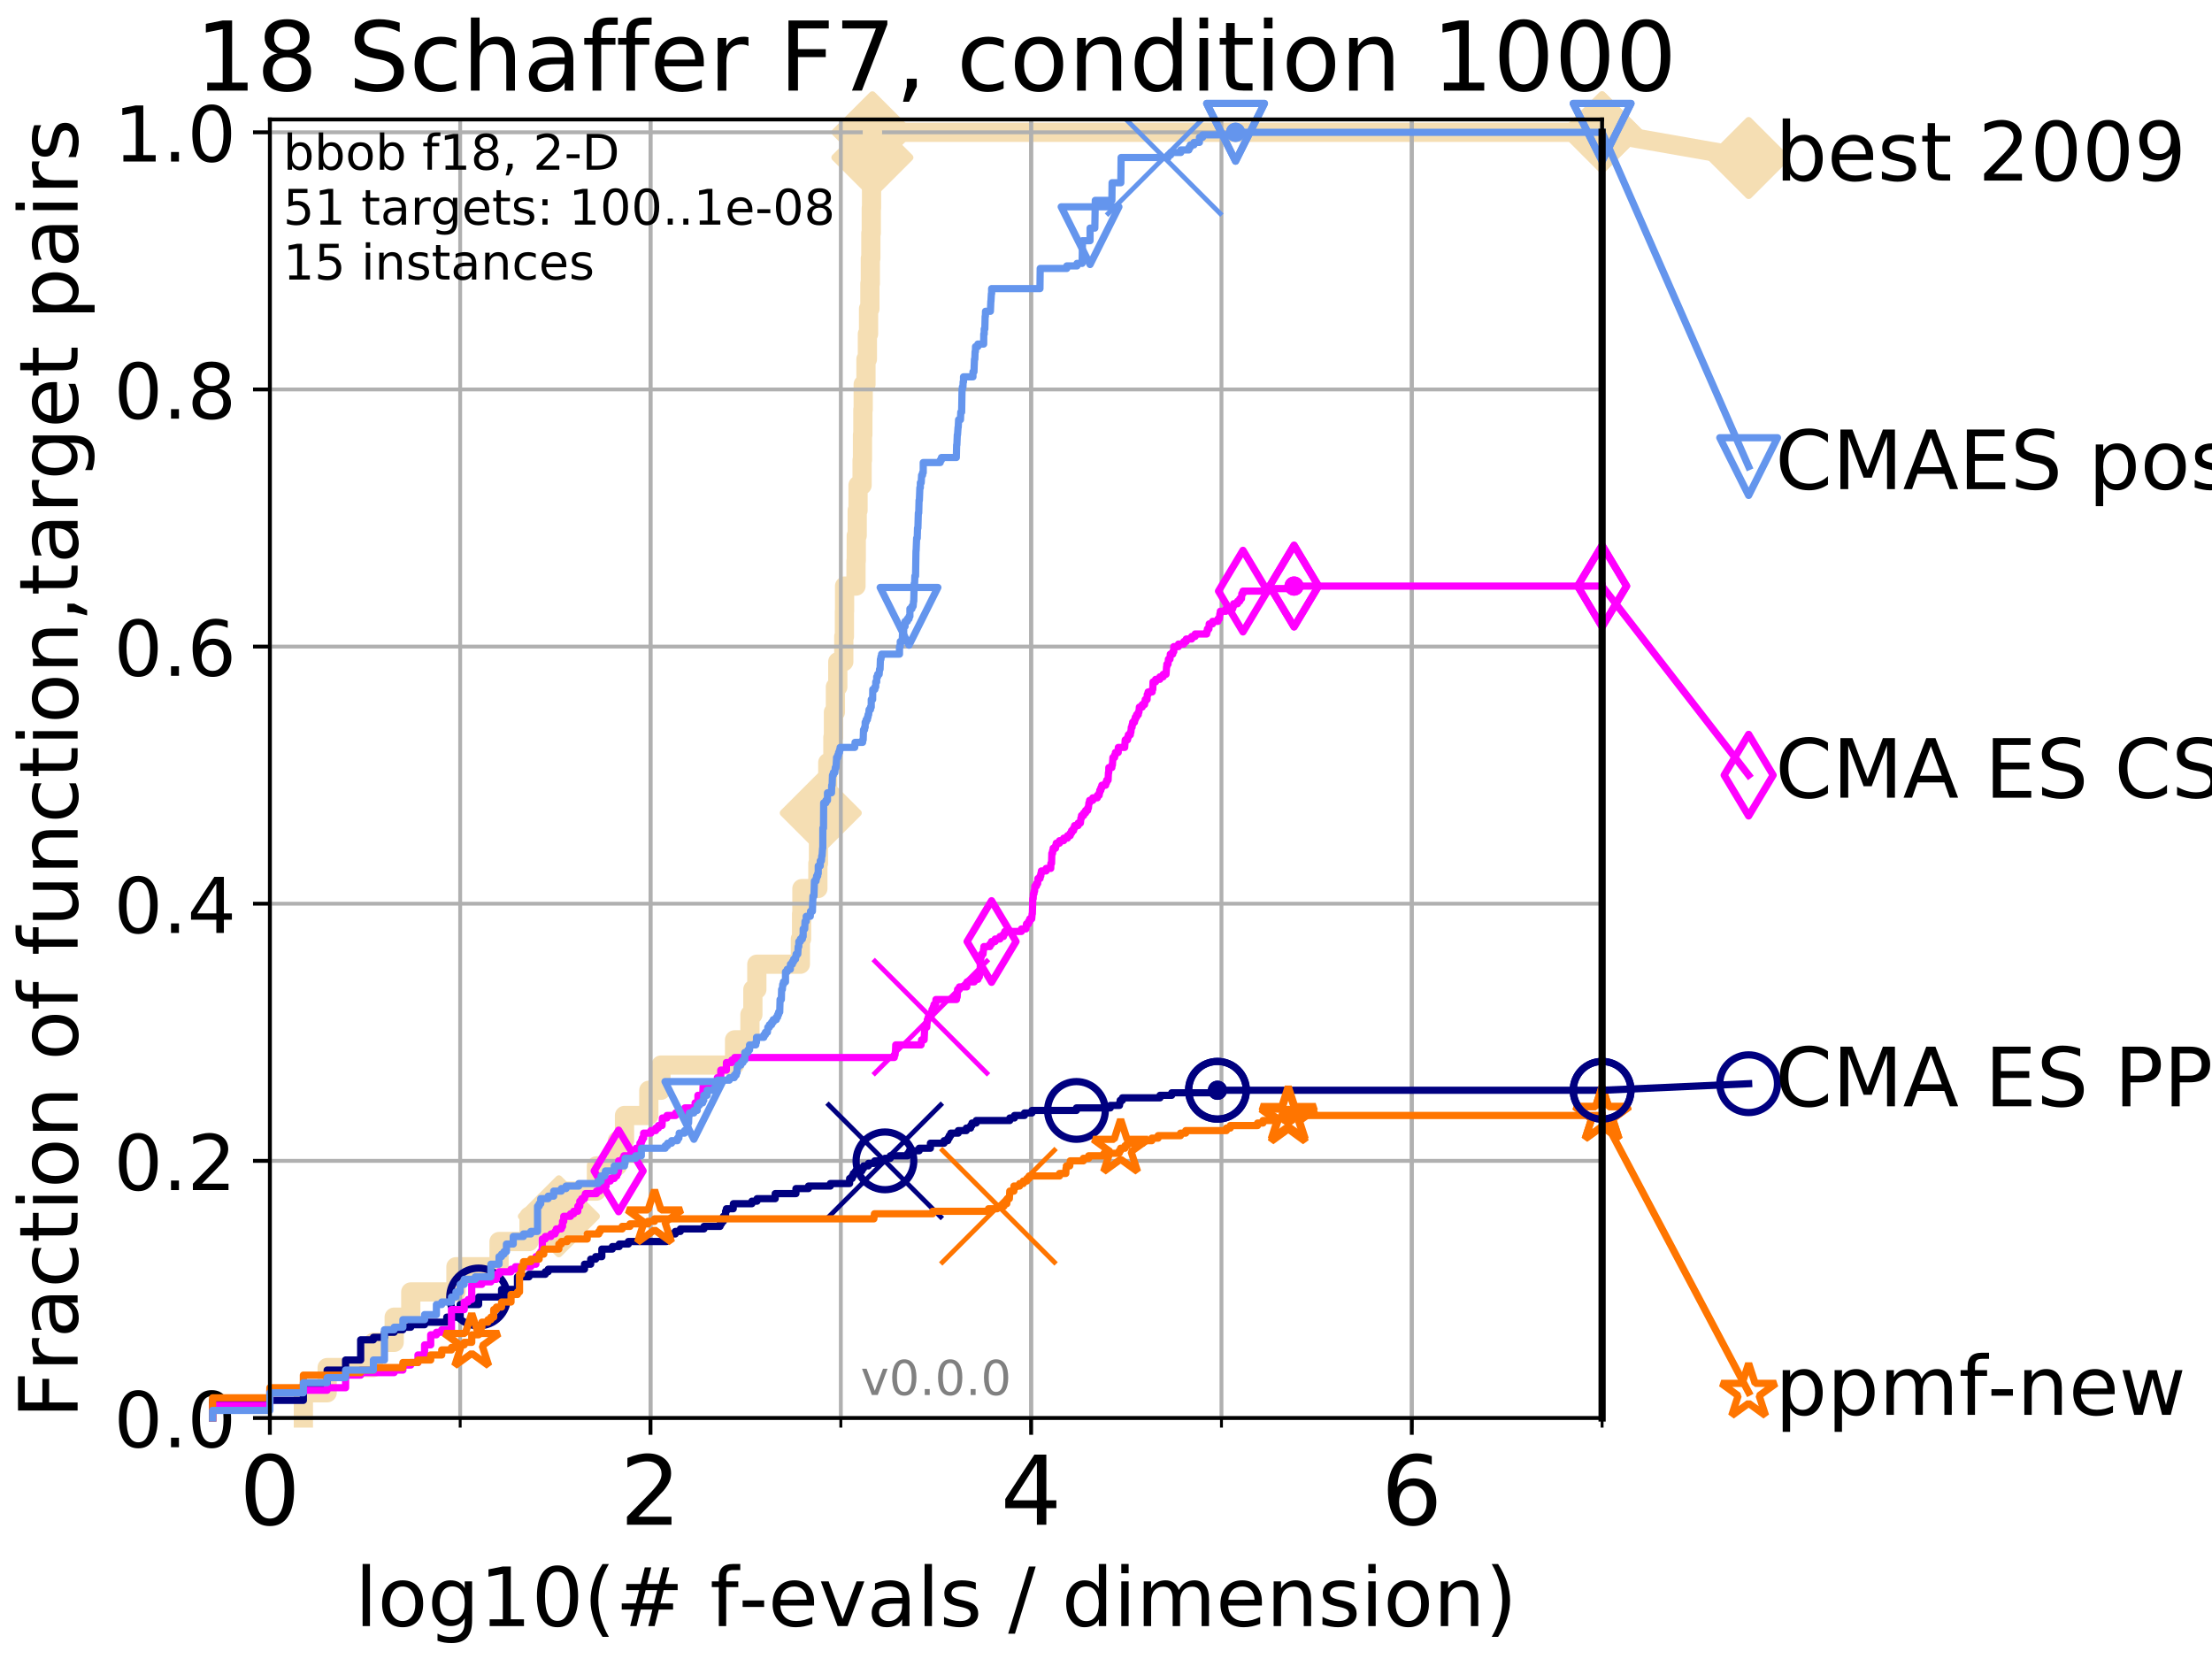 <?xml version="1.0" encoding="utf-8" standalone="no"?>
<!DOCTYPE svg PUBLIC "-//W3C//DTD SVG 1.1//EN"
  "http://www.w3.org/Graphics/SVG/1.1/DTD/svg11.dtd">
<!-- Created with matplotlib (http://matplotlib.org/) -->
<svg height="345pt" version="1.1" viewBox="0 0 460 345" width="460pt" xmlns="http://www.w3.org/2000/svg" xmlns:xlink="http://www.w3.org/1999/xlink">
 <defs>
  <style type="text/css">
*{stroke-linecap:butt;stroke-linejoin:round;}
  </style>
 </defs>
 <g id="figure_1">
  <g id="patch_1">
   <path d="M 0 345.6 
L 460.8 345.6 
L 460.8 0 
L 0 0 
z
" style="fill:#ffffff;"/>
  </g>
  <g id="axes_1">
   <g id="patch_2">
    <path d="M 56.12 294.88 
L 333.168 294.88 
L 333.168 24.84 
L 56.12 24.84 
z
" style="fill:#ffffff;"/>
   </g>
   <g id="line2d_1">
    <path d="M 63.089 294.88 
L 63.089 289.638 
L 68.034 289.638 
L 68.034 284.395 
L 77.653 284.395 
L 77.653 279.153 
L 81.973 279.153 
L 81.973 273.91 
L 85.422 273.91 
L 85.422 268.668 
L 94.817 268.668 
L 94.817 263.425 
L 103.777 263.425 
L 103.777 258.183 
L 110.015 258.183 
L 110.015 252.94 
L 116.22 252.94 
L 116.22 247.698 
L 124.036 247.698 
L 124.036 242.455 
L 128.393 242.455 
L 128.393 237.213 
L 129.867 237.213 
L 129.867 231.97 
L 134.929 231.97 
L 134.929 226.728 
L 137.453 226.728 
L 137.453 221.485 
L 152.758 221.485 
L 152.758 216.243 
L 155.954 216.243 
L 155.954 211 
L 156.563 211 
L 156.563 205.758 
L 157.389 205.758 
L 157.389 200.515 
L 166.443 200.515 
L 166.443 195.273 
L 166.693 195.273 
L 166.693 190.03 
L 166.762 190.03 
L 166.762 184.788 
L 170.081 184.788 
L 170.081 179.546 
L 170.205 179.546 
L 170.205 174.303 
L 170.683 174.303 
L 170.683 169.061 
L 171.062 169.061 
L 171.062 163.818 
L 172.142 163.818 
L 172.142 158.576 
L 173.205 158.576 
L 173.205 153.333 
L 173.319 153.333 
L 173.319 148.091 
L 173.727 148.091 
L 173.727 142.848 
L 174.225 142.848 
L 174.225 137.606 
L 175.471 137.606 
L 175.471 132.363 
L 175.603 132.363 
L 175.603 127.121 
L 175.636 127.121 
L 175.636 121.878 
L 178.01 121.878 
L 178.01 116.636 
L 178.067 116.636 
L 178.067 111.393 
L 178.259 111.393 
L 178.259 106.151 
L 178.434 106.151 
L 178.434 100.908 
L 179.278 100.908 
L 179.278 95.666 
L 179.358 95.666 
L 179.358 90.423 
L 179.437 90.423 
L 179.437 85.181 
L 179.509 85.181 
L 179.509 79.938 
L 180.083 79.938 
L 180.083 74.696 
L 180.379 74.696 
L 180.379 69.453 
L 180.62 69.453 
L 180.62 64.211 
L 180.9 64.211 
L 180.9 58.969 
L 180.991 58.969 
L 180.991 53.726 
L 181.099 53.726 
L 181.099 48.484 
L 181.188 48.484 
L 181.188 43.241 
L 181.242 43.241 
L 181.242 37.999 
L 181.36 37.999 
L 181.36 32.756 
L 181.418 32.756 
L 181.418 27.514 
L 333.168 27.514 
" style="fill:none;stroke:#f5deb3;stroke-linecap:square;stroke-width:4;"/>
   </g>
   <g id="line2d_2">
    <defs>
     <path d="M -0 7.778 
L 7.778 0 
L 0 -7.778 
L -7.778 -0 
z
" id="mafaf89a352" style="stroke:#f5deb3;stroke-linejoin:miter;stroke-width:1.5;"/>
    </defs>
    <g>
     <use style="fill:#f5deb3;stroke:#f5deb3;stroke-linejoin:miter;stroke-width:1.5;" x="116.22" xlink:href="#mafaf89a352" y="252.94"/>
     <use style="fill:#f5deb3;stroke:#f5deb3;stroke-linejoin:miter;stroke-width:1.5;" x="170.683" xlink:href="#mafaf89a352" y="169.061"/>
     <use style="fill:#f5deb3;stroke:#f5deb3;stroke-linejoin:miter;stroke-width:1.5;" x="181.418" xlink:href="#mafaf89a352" y="32.756"/>
     <use style="fill:#f5deb3;stroke:#f5deb3;stroke-linejoin:miter;stroke-width:1.5;" x="181.418" xlink:href="#mafaf89a352" y="27.514"/>
     <use style="fill:#f5deb3;stroke:#f5deb3;stroke-linejoin:miter;stroke-width:1.5;" x="333.168" xlink:href="#mafaf89a352" y="27.514"/>
    </g>
   </g>
   <g id="line2d_3">
    <path style="fill:none;stroke:#f5deb3;stroke-linecap:square;stroke-width:4;"/>
    <g/>
   </g>
   <g id="line2d_4">
    <path d="M 333.168 27.514 
L 363.643 32.861 
" style="fill:none;stroke:#f5deb3;stroke-linecap:square;stroke-width:4;"/>
    <g>
     <use style="fill:#f5deb3;stroke:#f5deb3;stroke-linejoin:miter;stroke-width:1.5;" x="333.168" xlink:href="#mafaf89a352" y="27.514"/>
     <use style="fill:#f5deb3;stroke:#f5deb3;stroke-linejoin:miter;stroke-width:1.5;" x="363.643" xlink:href="#mafaf89a352" y="32.861"/>
    </g>
   </g>
   <g id="matplotlib.axis_1">
    <g id="xtick_1">
     <g id="line2d_5">
      <path clip-path="url(#p15fd674485)" d="M 56.12 294.88 
L 56.12 24.84 
" style="fill:none;stroke:#b0b0b0;stroke-linecap:square;stroke-width:0.8;"/>
     </g>
     <g id="line2d_6">
      <defs>
       <path d="M 0 0 
L 0 3.5 
" id="m1bc89c582a" style="stroke:#000000;stroke-width:0.8;"/>
      </defs>
      <g>
       <use style="stroke:#000000;stroke-width:0.8;" x="56.12" xlink:href="#m1bc89c582a" y="294.88"/>
      </g>
     </g>
     <g id="text_1">
      <!-- 0 -->
      <defs>
       <path d="M 31.781 66.406 
Q 24.172 66.406 20.328 58.906 
Q 16.5 51.422 16.5 36.375 
Q 16.5 21.391 20.328 13.891 
Q 24.172 6.391 31.781 6.391 
Q 39.453 6.391 43.281 13.891 
Q 47.125 21.391 47.125 36.375 
Q 47.125 51.422 43.281 58.906 
Q 39.453 66.406 31.781 66.406 
z
M 31.781 74.219 
Q 44.047 74.219 50.516 64.516 
Q 56.984 54.828 56.984 36.375 
Q 56.984 17.969 50.516 8.266 
Q 44.047 -1.422 31.781 -1.422 
Q 19.531 -1.422 13.062 8.266 
Q 6.594 17.969 6.594 36.375 
Q 6.594 54.828 13.062 64.516 
Q 19.531 74.219 31.781 74.219 
z
" id="DejaVuSans-30"/>
      </defs>
      <g transform="translate(49.758 317.077)scale(0.2 -0.2)">
       <use xlink:href="#DejaVuSans-30"/>
      </g>
     </g>
    </g>
    <g id="xtick_2">
     <g id="line2d_7">
      <path clip-path="url(#p15fd674485)" d="M 135.277 294.88 
L 135.277 24.84 
" style="fill:none;stroke:#b0b0b0;stroke-linecap:square;stroke-width:0.8;"/>
     </g>
     <g id="line2d_8">
      <g>
       <use style="stroke:#000000;stroke-width:0.8;" x="135.277" xlink:href="#m1bc89c582a" y="294.88"/>
      </g>
     </g>
     <g id="text_2">
      <!-- 2 -->
      <defs>
       <path d="M 19.188 8.297 
L 53.609 8.297 
L 53.609 0 
L 7.328 0 
L 7.328 8.297 
Q 12.938 14.109 22.625 23.891 
Q 32.328 33.688 34.812 36.531 
Q 39.547 41.844 41.422 45.531 
Q 43.312 49.219 43.312 52.781 
Q 43.312 58.594 39.234 62.25 
Q 35.156 65.922 28.609 65.922 
Q 23.969 65.922 18.812 64.312 
Q 13.672 62.703 7.812 59.422 
L 7.812 69.391 
Q 13.766 71.781 18.938 73 
Q 24.125 74.219 28.422 74.219 
Q 39.75 74.219 46.484 68.547 
Q 53.219 62.891 53.219 53.422 
Q 53.219 48.922 51.531 44.891 
Q 49.859 40.875 45.406 35.406 
Q 44.188 33.984 37.641 27.219 
Q 31.109 20.453 19.188 8.297 
z
" id="DejaVuSans-32"/>
      </defs>
      <g transform="translate(128.914 317.077)scale(0.2 -0.2)">
       <use xlink:href="#DejaVuSans-32"/>
      </g>
     </g>
    </g>
    <g id="xtick_3">
     <g id="line2d_9">
      <path clip-path="url(#p15fd674485)" d="M 214.433 294.88 
L 214.433 24.84 
" style="fill:none;stroke:#b0b0b0;stroke-linecap:square;stroke-width:0.8;"/>
     </g>
     <g id="line2d_10">
      <g>
       <use style="stroke:#000000;stroke-width:0.8;" x="214.433" xlink:href="#m1bc89c582a" y="294.88"/>
      </g>
     </g>
     <g id="text_3">
      <!-- 4 -->
      <defs>
       <path d="M 37.797 64.312 
L 12.891 25.391 
L 37.797 25.391 
z
M 35.203 72.906 
L 47.609 72.906 
L 47.609 25.391 
L 58.016 25.391 
L 58.016 17.188 
L 47.609 17.188 
L 47.609 0 
L 37.797 0 
L 37.797 17.188 
L 4.891 17.188 
L 4.891 26.703 
z
" id="DejaVuSans-34"/>
      </defs>
      <g transform="translate(208.071 317.077)scale(0.2 -0.2)">
       <use xlink:href="#DejaVuSans-34"/>
      </g>
     </g>
    </g>
    <g id="xtick_4">
     <g id="line2d_11">
      <path clip-path="url(#p15fd674485)" d="M 293.59 294.88 
L 293.59 24.84 
" style="fill:none;stroke:#b0b0b0;stroke-linecap:square;stroke-width:0.8;"/>
     </g>
     <g id="line2d_12">
      <g>
       <use style="stroke:#000000;stroke-width:0.8;" x="293.59" xlink:href="#m1bc89c582a" y="294.88"/>
      </g>
     </g>
     <g id="text_4">
      <!-- 6 -->
      <defs>
       <path d="M 33.016 40.375 
Q 26.375 40.375 22.484 35.828 
Q 18.609 31.297 18.609 23.391 
Q 18.609 15.531 22.484 10.953 
Q 26.375 6.391 33.016 6.391 
Q 39.656 6.391 43.531 10.953 
Q 47.406 15.531 47.406 23.391 
Q 47.406 31.297 43.531 35.828 
Q 39.656 40.375 33.016 40.375 
z
M 52.594 71.297 
L 52.594 62.312 
Q 48.875 64.062 45.094 64.984 
Q 41.312 65.922 37.594 65.922 
Q 27.828 65.922 22.672 59.328 
Q 17.531 52.734 16.797 39.406 
Q 19.672 43.656 24.016 45.922 
Q 28.375 48.188 33.594 48.188 
Q 44.578 48.188 50.953 41.516 
Q 57.328 34.859 57.328 23.391 
Q 57.328 12.156 50.688 5.359 
Q 44.047 -1.422 33.016 -1.422 
Q 20.359 -1.422 13.672 8.266 
Q 6.984 17.969 6.984 36.375 
Q 6.984 53.656 15.188 63.938 
Q 23.391 74.219 37.203 74.219 
Q 40.922 74.219 44.703 73.484 
Q 48.484 72.75 52.594 71.297 
z
" id="DejaVuSans-36"/>
      </defs>
      <g transform="translate(287.227 317.077)scale(0.2 -0.2)">
       <use xlink:href="#DejaVuSans-36"/>
      </g>
     </g>
    </g>
    <g id="xtick_5">
     <g id="line2d_13">
      <path clip-path="url(#p15fd674485)" d="M 56.12 294.88 
L 56.12 24.84 
" style="fill:none;stroke:#b0b0b0;stroke-linecap:square;stroke-width:0.8;"/>
     </g>
     <g id="line2d_14">
      <defs>
       <path d="M 0 0 
L 0 2 
" id="me6e9c9eed7" style="stroke:#000000;stroke-width:0.6;"/>
      </defs>
      <g>
       <use style="stroke:#000000;stroke-width:0.6;" x="56.12" xlink:href="#me6e9c9eed7" y="294.88"/>
      </g>
     </g>
    </g>
    <g id="xtick_6">
     <g id="line2d_15">
      <path clip-path="url(#p15fd674485)" d="M 95.698 294.88 
L 95.698 24.84 
" style="fill:none;stroke:#b0b0b0;stroke-linecap:square;stroke-width:0.8;"/>
     </g>
     <g id="line2d_16">
      <g>
       <use style="stroke:#000000;stroke-width:0.6;" x="95.698" xlink:href="#me6e9c9eed7" y="294.88"/>
      </g>
     </g>
    </g>
    <g id="xtick_7">
     <g id="line2d_17">
      <path clip-path="url(#p15fd674485)" d="M 135.277 294.88 
L 135.277 24.84 
" style="fill:none;stroke:#b0b0b0;stroke-linecap:square;stroke-width:0.8;"/>
     </g>
     <g id="line2d_18">
      <g>
       <use style="stroke:#000000;stroke-width:0.6;" x="135.277" xlink:href="#me6e9c9eed7" y="294.88"/>
      </g>
     </g>
    </g>
    <g id="xtick_8">
     <g id="line2d_19">
      <path clip-path="url(#p15fd674485)" d="M 174.855 294.88 
L 174.855 24.84 
" style="fill:none;stroke:#b0b0b0;stroke-linecap:square;stroke-width:0.8;"/>
     </g>
     <g id="line2d_20">
      <g>
       <use style="stroke:#000000;stroke-width:0.6;" x="174.855" xlink:href="#me6e9c9eed7" y="294.88"/>
      </g>
     </g>
    </g>
    <g id="xtick_9">
     <g id="line2d_21">
      <path clip-path="url(#p15fd674485)" d="M 214.433 294.88 
L 214.433 24.84 
" style="fill:none;stroke:#b0b0b0;stroke-linecap:square;stroke-width:0.8;"/>
     </g>
     <g id="line2d_22">
      <g>
       <use style="stroke:#000000;stroke-width:0.6;" x="214.433" xlink:href="#me6e9c9eed7" y="294.88"/>
      </g>
     </g>
    </g>
    <g id="xtick_10">
     <g id="line2d_23">
      <path clip-path="url(#p15fd674485)" d="M 254.011 294.88 
L 254.011 24.84 
" style="fill:none;stroke:#b0b0b0;stroke-linecap:square;stroke-width:0.8;"/>
     </g>
     <g id="line2d_24">
      <g>
       <use style="stroke:#000000;stroke-width:0.6;" x="254.011" xlink:href="#me6e9c9eed7" y="294.88"/>
      </g>
     </g>
    </g>
    <g id="xtick_11">
     <g id="line2d_25">
      <path clip-path="url(#p15fd674485)" d="M 293.59 294.88 
L 293.59 24.84 
" style="fill:none;stroke:#b0b0b0;stroke-linecap:square;stroke-width:0.8;"/>
     </g>
     <g id="line2d_26">
      <g>
       <use style="stroke:#000000;stroke-width:0.6;" x="293.59" xlink:href="#me6e9c9eed7" y="294.88"/>
      </g>
     </g>
    </g>
    <g id="xtick_12">
     <g id="line2d_27">
      <path clip-path="url(#p15fd674485)" d="M 333.168 294.88 
L 333.168 24.84 
" style="fill:none;stroke:#b0b0b0;stroke-linecap:square;stroke-width:0.8;"/>
     </g>
     <g id="line2d_28">
      <g>
       <use style="stroke:#000000;stroke-width:0.6;" x="333.168" xlink:href="#me6e9c9eed7" y="294.88"/>
      </g>
     </g>
    </g>
    <g id="text_5">
     <!-- log10(# f-evals / dimension) -->
     <defs>
      <path d="M 9.422 75.984 
L 18.406 75.984 
L 18.406 0 
L 9.422 0 
z
" id="DejaVuSans-6c"/>
      <path d="M 30.609 48.391 
Q 23.391 48.391 19.188 42.75 
Q 14.984 37.109 14.984 27.297 
Q 14.984 17.484 19.156 11.844 
Q 23.344 6.203 30.609 6.203 
Q 37.797 6.203 41.984 11.859 
Q 46.188 17.531 46.188 27.297 
Q 46.188 37.016 41.984 42.703 
Q 37.797 48.391 30.609 48.391 
z
M 30.609 56 
Q 42.328 56 49.016 48.375 
Q 55.719 40.766 55.719 27.297 
Q 55.719 13.875 49.016 6.219 
Q 42.328 -1.422 30.609 -1.422 
Q 18.844 -1.422 12.172 6.219 
Q 5.516 13.875 5.516 27.297 
Q 5.516 40.766 12.172 48.375 
Q 18.844 56 30.609 56 
z
" id="DejaVuSans-6f"/>
      <path d="M 45.406 27.984 
Q 45.406 37.75 41.375 43.109 
Q 37.359 48.484 30.078 48.484 
Q 22.859 48.484 18.828 43.109 
Q 14.797 37.75 14.797 27.984 
Q 14.797 18.266 18.828 12.891 
Q 22.859 7.516 30.078 7.516 
Q 37.359 7.516 41.375 12.891 
Q 45.406 18.266 45.406 27.984 
z
M 54.391 6.781 
Q 54.391 -7.172 48.188 -13.984 
Q 42 -20.797 29.203 -20.797 
Q 24.469 -20.797 20.266 -20.094 
Q 16.062 -19.391 12.109 -17.922 
L 12.109 -9.188 
Q 16.062 -11.328 19.922 -12.344 
Q 23.781 -13.375 27.781 -13.375 
Q 36.625 -13.375 41.016 -8.766 
Q 45.406 -4.156 45.406 5.172 
L 45.406 9.625 
Q 42.625 4.781 38.281 2.391 
Q 33.938 0 27.875 0 
Q 17.828 0 11.672 7.656 
Q 5.516 15.328 5.516 27.984 
Q 5.516 40.672 11.672 48.328 
Q 17.828 56 27.875 56 
Q 33.938 56 38.281 53.609 
Q 42.625 51.219 45.406 46.391 
L 45.406 54.688 
L 54.391 54.688 
z
" id="DejaVuSans-67"/>
      <path d="M 12.406 8.297 
L 28.516 8.297 
L 28.516 63.922 
L 10.984 60.406 
L 10.984 69.391 
L 28.422 72.906 
L 38.281 72.906 
L 38.281 8.297 
L 54.391 8.297 
L 54.391 0 
L 12.406 0 
z
" id="DejaVuSans-31"/>
      <path d="M 31 75.875 
Q 24.469 64.656 21.281 53.656 
Q 18.109 42.672 18.109 31.391 
Q 18.109 20.125 21.312 9.062 
Q 24.516 -2 31 -13.188 
L 23.188 -13.188 
Q 15.875 -1.703 12.234 9.375 
Q 8.594 20.453 8.594 31.391 
Q 8.594 42.281 12.203 53.312 
Q 15.828 64.359 23.188 75.875 
z
" id="DejaVuSans-28"/>
      <path d="M 51.125 44 
L 36.922 44 
L 32.812 27.688 
L 47.125 27.688 
z
M 43.797 71.781 
L 38.719 51.516 
L 52.984 51.516 
L 58.109 71.781 
L 65.922 71.781 
L 60.891 51.516 
L 76.125 51.516 
L 76.125 44 
L 58.984 44 
L 54.984 27.688 
L 70.516 27.688 
L 70.516 20.219 
L 53.078 20.219 
L 48 0 
L 40.188 0 
L 45.219 20.219 
L 30.906 20.219 
L 25.875 0 
L 18.016 0 
L 23.094 20.219 
L 7.719 20.219 
L 7.719 27.688 
L 24.906 27.688 
L 29 44 
L 13.281 44 
L 13.281 51.516 
L 30.906 51.516 
L 35.891 71.781 
z
" id="DejaVuSans-23"/>
      <path id="DejaVuSans-20"/>
      <path d="M 37.109 75.984 
L 37.109 68.5 
L 28.516 68.5 
Q 23.688 68.5 21.797 66.547 
Q 19.922 64.594 19.922 59.516 
L 19.922 54.688 
L 34.719 54.688 
L 34.719 47.703 
L 19.922 47.703 
L 19.922 0 
L 10.891 0 
L 10.891 47.703 
L 2.297 47.703 
L 2.297 54.688 
L 10.891 54.688 
L 10.891 58.5 
Q 10.891 67.625 15.141 71.797 
Q 19.391 75.984 28.609 75.984 
z
" id="DejaVuSans-66"/>
      <path d="M 4.891 31.391 
L 31.203 31.391 
L 31.203 23.391 
L 4.891 23.391 
z
" id="DejaVuSans-2d"/>
      <path d="M 56.203 29.594 
L 56.203 25.203 
L 14.891 25.203 
Q 15.484 15.922 20.484 11.062 
Q 25.484 6.203 34.422 6.203 
Q 39.594 6.203 44.453 7.469 
Q 49.312 8.734 54.109 11.281 
L 54.109 2.781 
Q 49.266 0.734 44.188 -0.344 
Q 39.109 -1.422 33.891 -1.422 
Q 20.797 -1.422 13.156 6.188 
Q 5.516 13.812 5.516 26.812 
Q 5.516 40.234 12.766 48.109 
Q 20.016 56 32.328 56 
Q 43.359 56 49.781 48.891 
Q 56.203 41.797 56.203 29.594 
z
M 47.219 32.234 
Q 47.125 39.594 43.094 43.984 
Q 39.062 48.391 32.422 48.391 
Q 24.906 48.391 20.391 44.141 
Q 15.875 39.891 15.188 32.172 
z
" id="DejaVuSans-65"/>
      <path d="M 2.984 54.688 
L 12.5 54.688 
L 29.594 8.797 
L 46.688 54.688 
L 56.203 54.688 
L 35.688 0 
L 23.484 0 
z
" id="DejaVuSans-76"/>
      <path d="M 34.281 27.484 
Q 23.391 27.484 19.188 25 
Q 14.984 22.516 14.984 16.5 
Q 14.984 11.719 18.141 8.906 
Q 21.297 6.109 26.703 6.109 
Q 34.188 6.109 38.703 11.406 
Q 43.219 16.703 43.219 25.484 
L 43.219 27.484 
z
M 52.203 31.203 
L 52.203 0 
L 43.219 0 
L 43.219 8.297 
Q 40.141 3.328 35.547 0.953 
Q 30.953 -1.422 24.312 -1.422 
Q 15.922 -1.422 10.953 3.297 
Q 6 8.016 6 15.922 
Q 6 25.141 12.172 29.828 
Q 18.359 34.516 30.609 34.516 
L 43.219 34.516 
L 43.219 35.406 
Q 43.219 41.609 39.141 45 
Q 35.062 48.391 27.688 48.391 
Q 23 48.391 18.547 47.266 
Q 14.109 46.141 10.016 43.891 
L 10.016 52.203 
Q 14.938 54.109 19.578 55.047 
Q 24.219 56 28.609 56 
Q 40.484 56 46.344 49.844 
Q 52.203 43.703 52.203 31.203 
z
" id="DejaVuSans-61"/>
      <path d="M 44.281 53.078 
L 44.281 44.578 
Q 40.484 46.531 36.375 47.5 
Q 32.281 48.484 27.875 48.484 
Q 21.188 48.484 17.844 46.438 
Q 14.5 44.391 14.5 40.281 
Q 14.5 37.156 16.891 35.375 
Q 19.281 33.594 26.516 31.984 
L 29.594 31.297 
Q 39.156 29.25 43.188 25.516 
Q 47.219 21.781 47.219 15.094 
Q 47.219 7.469 41.188 3.016 
Q 35.156 -1.422 24.609 -1.422 
Q 20.219 -1.422 15.453 -0.562 
Q 10.688 0.297 5.422 2 
L 5.422 11.281 
Q 10.406 8.688 15.234 7.391 
Q 20.062 6.109 24.812 6.109 
Q 31.156 6.109 34.562 8.281 
Q 37.984 10.453 37.984 14.406 
Q 37.984 18.062 35.516 20.016 
Q 33.062 21.969 24.703 23.781 
L 21.578 24.516 
Q 13.234 26.266 9.516 29.906 
Q 5.812 33.547 5.812 39.891 
Q 5.812 47.609 11.281 51.797 
Q 16.75 56 26.812 56 
Q 31.781 56 36.172 55.266 
Q 40.578 54.547 44.281 53.078 
z
" id="DejaVuSans-73"/>
      <path d="M 25.391 72.906 
L 33.688 72.906 
L 8.297 -9.281 
L 0 -9.281 
z
" id="DejaVuSans-2f"/>
      <path d="M 45.406 46.391 
L 45.406 75.984 
L 54.391 75.984 
L 54.391 0 
L 45.406 0 
L 45.406 8.203 
Q 42.578 3.328 38.25 0.953 
Q 33.938 -1.422 27.875 -1.422 
Q 17.969 -1.422 11.734 6.484 
Q 5.516 14.406 5.516 27.297 
Q 5.516 40.188 11.734 48.094 
Q 17.969 56 27.875 56 
Q 33.938 56 38.25 53.625 
Q 42.578 51.266 45.406 46.391 
z
M 14.797 27.297 
Q 14.797 17.391 18.875 11.75 
Q 22.953 6.109 30.078 6.109 
Q 37.203 6.109 41.297 11.75 
Q 45.406 17.391 45.406 27.297 
Q 45.406 37.203 41.297 42.844 
Q 37.203 48.484 30.078 48.484 
Q 22.953 48.484 18.875 42.844 
Q 14.797 37.203 14.797 27.297 
z
" id="DejaVuSans-64"/>
      <path d="M 9.422 54.688 
L 18.406 54.688 
L 18.406 0 
L 9.422 0 
z
M 9.422 75.984 
L 18.406 75.984 
L 18.406 64.594 
L 9.422 64.594 
z
" id="DejaVuSans-69"/>
      <path d="M 52 44.188 
Q 55.375 50.25 60.062 53.125 
Q 64.75 56 71.094 56 
Q 79.641 56 84.281 50.016 
Q 88.922 44.047 88.922 33.016 
L 88.922 0 
L 79.891 0 
L 79.891 32.719 
Q 79.891 40.578 77.094 44.375 
Q 74.312 48.188 68.609 48.188 
Q 61.625 48.188 57.562 43.547 
Q 53.516 38.922 53.516 30.906 
L 53.516 0 
L 44.484 0 
L 44.484 32.719 
Q 44.484 40.625 41.703 44.406 
Q 38.922 48.188 33.109 48.188 
Q 26.219 48.188 22.156 43.531 
Q 18.109 38.875 18.109 30.906 
L 18.109 0 
L 9.078 0 
L 9.078 54.688 
L 18.109 54.688 
L 18.109 46.188 
Q 21.188 51.219 25.484 53.609 
Q 29.781 56 35.688 56 
Q 41.656 56 45.828 52.969 
Q 50 49.953 52 44.188 
z
" id="DejaVuSans-6d"/>
      <path d="M 54.891 33.016 
L 54.891 0 
L 45.906 0 
L 45.906 32.719 
Q 45.906 40.484 42.875 44.328 
Q 39.844 48.188 33.797 48.188 
Q 26.516 48.188 22.312 43.547 
Q 18.109 38.922 18.109 30.906 
L 18.109 0 
L 9.078 0 
L 9.078 54.688 
L 18.109 54.688 
L 18.109 46.188 
Q 21.344 51.125 25.703 53.562 
Q 30.078 56 35.797 56 
Q 45.219 56 50.047 50.172 
Q 54.891 44.344 54.891 33.016 
z
" id="DejaVuSans-6e"/>
      <path d="M 8.016 75.875 
L 15.828 75.875 
Q 23.141 64.359 26.781 53.312 
Q 30.422 42.281 30.422 31.391 
Q 30.422 20.453 26.781 9.375 
Q 23.141 -1.703 15.828 -13.188 
L 8.016 -13.188 
Q 14.5 -2 17.703 9.062 
Q 20.906 20.125 20.906 31.391 
Q 20.906 42.672 17.703 53.656 
Q 14.5 64.656 8.016 75.875 
z
" id="DejaVuSans-29"/>
     </defs>
     <g transform="translate(73.803 338.154)scale(0.17 -0.17)">
      <use xlink:href="#DejaVuSans-6c"/>
      <use x="27.783" xlink:href="#DejaVuSans-6f"/>
      <use x="88.965" xlink:href="#DejaVuSans-67"/>
      <use x="152.441" xlink:href="#DejaVuSans-31"/>
      <use x="216.064" xlink:href="#DejaVuSans-30"/>
      <use x="279.688" xlink:href="#DejaVuSans-28"/>
      <use x="318.701" xlink:href="#DejaVuSans-23"/>
      <use x="402.49" xlink:href="#DejaVuSans-20"/>
      <use x="434.277" xlink:href="#DejaVuSans-66"/>
      <use x="469.404" xlink:href="#DejaVuSans-2d"/>
      <use x="505.488" xlink:href="#DejaVuSans-65"/>
      <use x="567.012" xlink:href="#DejaVuSans-76"/>
      <use x="626.191" xlink:href="#DejaVuSans-61"/>
      <use x="687.471" xlink:href="#DejaVuSans-6c"/>
      <use x="715.254" xlink:href="#DejaVuSans-73"/>
      <use x="767.354" xlink:href="#DejaVuSans-20"/>
      <use x="799.141" xlink:href="#DejaVuSans-2f"/>
      <use x="832.832" xlink:href="#DejaVuSans-20"/>
      <use x="864.619" xlink:href="#DejaVuSans-64"/>
      <use x="928.096" xlink:href="#DejaVuSans-69"/>
      <use x="955.879" xlink:href="#DejaVuSans-6d"/>
      <use x="1053.291" xlink:href="#DejaVuSans-65"/>
      <use x="1114.814" xlink:href="#DejaVuSans-6e"/>
      <use x="1178.193" xlink:href="#DejaVuSans-73"/>
      <use x="1230.293" xlink:href="#DejaVuSans-69"/>
      <use x="1258.076" xlink:href="#DejaVuSans-6f"/>
      <use x="1319.258" xlink:href="#DejaVuSans-6e"/>
      <use x="1382.637" xlink:href="#DejaVuSans-29"/>
     </g>
    </g>
   </g>
   <g id="matplotlib.axis_2">
    <g id="ytick_1">
     <g id="line2d_29">
      <path clip-path="url(#p15fd674485)" d="M 56.12 294.88 
L 333.168 294.88 
" style="fill:none;stroke:#b0b0b0;stroke-linecap:square;stroke-width:0.8;"/>
     </g>
     <g id="line2d_30">
      <defs>
       <path d="M 0 0 
L -3.5 0 
" id="md883eaa7b7" style="stroke:#000000;stroke-width:0.8;"/>
      </defs>
      <g>
       <use style="stroke:#000000;stroke-width:0.8;" x="56.12" xlink:href="#md883eaa7b7" y="294.88"/>
      </g>
     </g>
     <g id="text_6">
      <!-- 0.0 -->
      <defs>
       <path d="M 10.688 12.406 
L 21 12.406 
L 21 0 
L 10.688 0 
z
" id="DejaVuSans-2e"/>
      </defs>
      <g transform="translate(23.675 300.959)scale(0.16 -0.16)">
       <use xlink:href="#DejaVuSans-30"/>
       <use x="63.623" xlink:href="#DejaVuSans-2e"/>
       <use x="95.41" xlink:href="#DejaVuSans-30"/>
      </g>
     </g>
    </g>
    <g id="ytick_2">
     <g id="line2d_31">
      <path clip-path="url(#p15fd674485)" d="M 56.12 241.407 
L 333.168 241.407 
" style="fill:none;stroke:#b0b0b0;stroke-linecap:square;stroke-width:0.8;"/>
     </g>
     <g id="line2d_32">
      <g>
       <use style="stroke:#000000;stroke-width:0.8;" x="56.12" xlink:href="#md883eaa7b7" y="241.407"/>
      </g>
     </g>
     <g id="text_7">
      <!-- 0.2 -->
      <g transform="translate(23.675 247.485)scale(0.16 -0.16)">
       <use xlink:href="#DejaVuSans-30"/>
       <use x="63.623" xlink:href="#DejaVuSans-2e"/>
       <use x="95.41" xlink:href="#DejaVuSans-32"/>
      </g>
     </g>
    </g>
    <g id="ytick_3">
     <g id="line2d_33">
      <path clip-path="url(#p15fd674485)" d="M 56.12 187.933 
L 333.168 187.933 
" style="fill:none;stroke:#b0b0b0;stroke-linecap:square;stroke-width:0.8;"/>
     </g>
     <g id="line2d_34">
      <g>
       <use style="stroke:#000000;stroke-width:0.8;" x="56.12" xlink:href="#md883eaa7b7" y="187.933"/>
      </g>
     </g>
     <g id="text_8">
      <!-- 0.4 -->
      <g transform="translate(23.675 194.012)scale(0.16 -0.16)">
       <use xlink:href="#DejaVuSans-30"/>
       <use x="63.623" xlink:href="#DejaVuSans-2e"/>
       <use x="95.41" xlink:href="#DejaVuSans-34"/>
      </g>
     </g>
    </g>
    <g id="ytick_4">
     <g id="line2d_35">
      <path clip-path="url(#p15fd674485)" d="M 56.12 134.46 
L 333.168 134.46 
" style="fill:none;stroke:#b0b0b0;stroke-linecap:square;stroke-width:0.8;"/>
     </g>
     <g id="line2d_36">
      <g>
       <use style="stroke:#000000;stroke-width:0.8;" x="56.12" xlink:href="#md883eaa7b7" y="134.46"/>
      </g>
     </g>
     <g id="text_9">
      <!-- 0.6 -->
      <g transform="translate(23.675 140.539)scale(0.16 -0.16)">
       <use xlink:href="#DejaVuSans-30"/>
       <use x="63.623" xlink:href="#DejaVuSans-2e"/>
       <use x="95.41" xlink:href="#DejaVuSans-36"/>
      </g>
     </g>
    </g>
    <g id="ytick_5">
     <g id="line2d_37">
      <path clip-path="url(#p15fd674485)" d="M 56.12 80.987 
L 333.168 80.987 
" style="fill:none;stroke:#b0b0b0;stroke-linecap:square;stroke-width:0.8;"/>
     </g>
     <g id="line2d_38">
      <g>
       <use style="stroke:#000000;stroke-width:0.8;" x="56.12" xlink:href="#md883eaa7b7" y="80.987"/>
      </g>
     </g>
     <g id="text_10">
      <!-- 0.8 -->
      <defs>
       <path d="M 31.781 34.625 
Q 24.75 34.625 20.719 30.859 
Q 16.703 27.094 16.703 20.516 
Q 16.703 13.922 20.719 10.156 
Q 24.75 6.391 31.781 6.391 
Q 38.812 6.391 42.859 10.172 
Q 46.922 13.969 46.922 20.516 
Q 46.922 27.094 42.891 30.859 
Q 38.875 34.625 31.781 34.625 
z
M 21.922 38.812 
Q 15.578 40.375 12.031 44.719 
Q 8.5 49.078 8.5 55.328 
Q 8.5 64.062 14.719 69.141 
Q 20.953 74.219 31.781 74.219 
Q 42.672 74.219 48.875 69.141 
Q 55.078 64.062 55.078 55.328 
Q 55.078 49.078 51.531 44.719 
Q 48 40.375 41.703 38.812 
Q 48.828 37.156 52.797 32.312 
Q 56.781 27.484 56.781 20.516 
Q 56.781 9.906 50.312 4.234 
Q 43.844 -1.422 31.781 -1.422 
Q 19.734 -1.422 13.25 4.234 
Q 6.781 9.906 6.781 20.516 
Q 6.781 27.484 10.781 32.312 
Q 14.797 37.156 21.922 38.812 
z
M 18.312 54.391 
Q 18.312 48.734 21.844 45.562 
Q 25.391 42.391 31.781 42.391 
Q 38.141 42.391 41.719 45.562 
Q 45.312 48.734 45.312 54.391 
Q 45.312 60.062 41.719 63.234 
Q 38.141 66.406 31.781 66.406 
Q 25.391 66.406 21.844 63.234 
Q 18.312 60.062 18.312 54.391 
z
" id="DejaVuSans-38"/>
      </defs>
      <g transform="translate(23.675 87.066)scale(0.16 -0.16)">
       <use xlink:href="#DejaVuSans-30"/>
       <use x="63.623" xlink:href="#DejaVuSans-2e"/>
       <use x="95.41" xlink:href="#DejaVuSans-38"/>
      </g>
     </g>
    </g>
    <g id="ytick_6">
     <g id="line2d_39">
      <path clip-path="url(#p15fd674485)" d="M 56.12 27.514 
L 333.168 27.514 
" style="fill:none;stroke:#b0b0b0;stroke-linecap:square;stroke-width:0.8;"/>
     </g>
     <g id="line2d_40">
      <g>
       <use style="stroke:#000000;stroke-width:0.8;" x="56.12" xlink:href="#md883eaa7b7" y="27.514"/>
      </g>
     </g>
     <g id="text_11">
      <!-- 1.0 -->
      <g transform="translate(23.675 33.592)scale(0.16 -0.16)">
       <use xlink:href="#DejaVuSans-31"/>
       <use x="63.623" xlink:href="#DejaVuSans-2e"/>
       <use x="95.41" xlink:href="#DejaVuSans-30"/>
      </g>
     </g>
    </g>
    <g id="text_12">
     <!-- Fraction of function,target pairs -->
     <defs>
      <path d="M 9.812 72.906 
L 51.703 72.906 
L 51.703 64.594 
L 19.672 64.594 
L 19.672 43.109 
L 48.578 43.109 
L 48.578 34.812 
L 19.672 34.812 
L 19.672 0 
L 9.812 0 
z
" id="DejaVuSans-46"/>
      <path d="M 41.109 46.297 
Q 39.594 47.172 37.812 47.578 
Q 36.031 48 33.891 48 
Q 26.266 48 22.188 43.047 
Q 18.109 38.094 18.109 28.812 
L 18.109 0 
L 9.078 0 
L 9.078 54.688 
L 18.109 54.688 
L 18.109 46.188 
Q 20.953 51.172 25.484 53.578 
Q 30.031 56 36.531 56 
Q 37.453 56 38.578 55.875 
Q 39.703 55.766 41.062 55.516 
z
" id="DejaVuSans-72"/>
      <path d="M 48.781 52.594 
L 48.781 44.188 
Q 44.969 46.297 41.141 47.344 
Q 37.312 48.391 33.406 48.391 
Q 24.656 48.391 19.812 42.844 
Q 14.984 37.312 14.984 27.297 
Q 14.984 17.281 19.812 11.734 
Q 24.656 6.203 33.406 6.203 
Q 37.312 6.203 41.141 7.25 
Q 44.969 8.297 48.781 10.406 
L 48.781 2.094 
Q 45.016 0.344 40.984 -0.531 
Q 36.969 -1.422 32.422 -1.422 
Q 20.062 -1.422 12.781 6.344 
Q 5.516 14.109 5.516 27.297 
Q 5.516 40.672 12.859 48.328 
Q 20.219 56 33.016 56 
Q 37.156 56 41.109 55.141 
Q 45.062 54.297 48.781 52.594 
z
" id="DejaVuSans-63"/>
      <path d="M 18.312 70.219 
L 18.312 54.688 
L 36.812 54.688 
L 36.812 47.703 
L 18.312 47.703 
L 18.312 18.016 
Q 18.312 11.328 20.141 9.422 
Q 21.969 7.516 27.594 7.516 
L 36.812 7.516 
L 36.812 0 
L 27.594 0 
Q 17.188 0 13.234 3.875 
Q 9.281 7.766 9.281 18.016 
L 9.281 47.703 
L 2.688 47.703 
L 2.688 54.688 
L 9.281 54.688 
L 9.281 70.219 
z
" id="DejaVuSans-74"/>
      <path d="M 8.5 21.578 
L 8.5 54.688 
L 17.484 54.688 
L 17.484 21.922 
Q 17.484 14.156 20.5 10.266 
Q 23.531 6.391 29.594 6.391 
Q 36.859 6.391 41.078 11.031 
Q 45.312 15.672 45.312 23.688 
L 45.312 54.688 
L 54.297 54.688 
L 54.297 0 
L 45.312 0 
L 45.312 8.406 
Q 42.047 3.422 37.719 1 
Q 33.406 -1.422 27.688 -1.422 
Q 18.266 -1.422 13.375 4.438 
Q 8.5 10.297 8.5 21.578 
z
M 31.109 56 
z
" id="DejaVuSans-75"/>
      <path d="M 11.719 12.406 
L 22.016 12.406 
L 22.016 4 
L 14.016 -11.625 
L 7.719 -11.625 
L 11.719 4 
z
" id="DejaVuSans-2c"/>
      <path d="M 18.109 8.203 
L 18.109 -20.797 
L 9.078 -20.797 
L 9.078 54.688 
L 18.109 54.688 
L 18.109 46.391 
Q 20.953 51.266 25.266 53.625 
Q 29.594 56 35.594 56 
Q 45.562 56 51.781 48.094 
Q 58.016 40.188 58.016 27.297 
Q 58.016 14.406 51.781 6.484 
Q 45.562 -1.422 35.594 -1.422 
Q 29.594 -1.422 25.266 0.953 
Q 20.953 3.328 18.109 8.203 
z
M 48.688 27.297 
Q 48.688 37.203 44.609 42.844 
Q 40.531 48.484 33.406 48.484 
Q 26.266 48.484 22.188 42.844 
Q 18.109 37.203 18.109 27.297 
Q 18.109 17.391 22.188 11.75 
Q 26.266 6.109 33.406 6.109 
Q 40.531 6.109 44.609 11.75 
Q 48.688 17.391 48.688 27.297 
z
" id="DejaVuSans-70"/>
     </defs>
     <g transform="translate(16.14 294.999)rotate(-90)scale(0.17 -0.17)">
      <use xlink:href="#DejaVuSans-46"/>
      <use x="57.41" xlink:href="#DejaVuSans-72"/>
      <use x="98.523" xlink:href="#DejaVuSans-61"/>
      <use x="159.803" xlink:href="#DejaVuSans-63"/>
      <use x="214.783" xlink:href="#DejaVuSans-74"/>
      <use x="253.992" xlink:href="#DejaVuSans-69"/>
      <use x="281.775" xlink:href="#DejaVuSans-6f"/>
      <use x="342.957" xlink:href="#DejaVuSans-6e"/>
      <use x="406.336" xlink:href="#DejaVuSans-20"/>
      <use x="438.123" xlink:href="#DejaVuSans-6f"/>
      <use x="499.305" xlink:href="#DejaVuSans-66"/>
      <use x="534.51" xlink:href="#DejaVuSans-20"/>
      <use x="566.297" xlink:href="#DejaVuSans-66"/>
      <use x="601.502" xlink:href="#DejaVuSans-75"/>
      <use x="664.881" xlink:href="#DejaVuSans-6e"/>
      <use x="728.26" xlink:href="#DejaVuSans-63"/>
      <use x="783.24" xlink:href="#DejaVuSans-74"/>
      <use x="822.449" xlink:href="#DejaVuSans-69"/>
      <use x="850.232" xlink:href="#DejaVuSans-6f"/>
      <use x="911.414" xlink:href="#DejaVuSans-6e"/>
      <use x="974.793" xlink:href="#DejaVuSans-2c"/>
      <use x="1006.58" xlink:href="#DejaVuSans-74"/>
      <use x="1045.789" xlink:href="#DejaVuSans-61"/>
      <use x="1107.068" xlink:href="#DejaVuSans-72"/>
      <use x="1148.166" xlink:href="#DejaVuSans-67"/>
      <use x="1211.643" xlink:href="#DejaVuSans-65"/>
      <use x="1273.166" xlink:href="#DejaVuSans-74"/>
      <use x="1312.375" xlink:href="#DejaVuSans-20"/>
      <use x="1344.162" xlink:href="#DejaVuSans-70"/>
      <use x="1407.639" xlink:href="#DejaVuSans-61"/>
      <use x="1468.918" xlink:href="#DejaVuSans-69"/>
      <use x="1496.701" xlink:href="#DejaVuSans-72"/>
      <use x="1537.814" xlink:href="#DejaVuSans-73"/>
     </g>
    </g>
   </g>
   <g id="line2d_41">
    <defs>
     <path d="M 0 1.5 
C 0.398 1.5 0.779 1.342 1.061 1.061 
C 1.342 0.779 1.5 0.398 1.5 0 
C 1.5 -0.398 1.342 -0.779 1.061 -1.061 
C 0.779 -1.342 0.398 -1.5 0 -1.5 
C -0.398 -1.5 -0.779 -1.342 -1.061 -1.061 
C -1.342 -0.779 -1.5 -0.398 -1.5 0 
C -1.5 0.398 -1.342 0.779 -1.061 1.061 
C -0.779 1.342 -0.398 1.5 0 1.5 
z
" id="m48123d31fc" style="stroke:#f5deb3;"/>
    </defs>
    <g>
     <use style="fill:#f5deb3;stroke:#f5deb3;" x="181.418" xlink:href="#m48123d31fc" y="27.514"/>
     <use style="fill:#f5deb3;stroke:#f5deb3;" x="181.418" xlink:href="#m48123d31fc" y="27.514"/>
    </g>
   </g>
   <g id="line2d_42">
    <defs>
     <path d="M 0 1.5 
C 0.398 1.5 0.779 1.342 1.061 1.061 
C 1.342 0.779 1.5 0.398 1.5 0 
C 1.5 -0.398 1.342 -0.779 1.061 -1.061 
C 0.779 -1.342 0.398 -1.5 0 -1.5 
C -0.398 -1.5 -0.779 -1.342 -1.061 -1.061 
C -1.342 -0.779 -1.5 -0.398 -1.5 0 
C -1.5 0.398 -1.342 0.779 -1.061 1.061 
C -0.779 1.342 -0.398 1.5 0 1.5 
z
" id="mde7b5953a3" style="stroke:#000080;"/>
    </defs>
    <g>
     <use style="fill:#000080;stroke:#000080;" x="253.18" xlink:href="#mde7b5953a3" y="226.728"/>
     <use style="fill:#000080;stroke:#000080;" x="253.18" xlink:href="#mde7b5953a3" y="226.728"/>
    </g>
   </g>
   <g id="line2d_43">
    <path d="M 44.206 294.88 
L 44.206 291.21 
L 63.089 291.21 
L 63.089 288.065 
L 68.034 288.065 
L 68.034 284.919 
L 71.87 284.919 
L 71.87 282.822 
L 75.004 282.822 
L 75.004 278.628 
L 77.653 278.628 
L 77.653 278.104 
L 79.949 278.104 
L 79.949 277.056 
L 81.973 277.056 
L 81.973 276.531 
L 83.784 276.531 
L 83.784 276.007 
L 85.422 276.007 
L 85.422 275.483 
L 88.294 275.483 
L 88.294 274.959 
L 92.905 274.959 
L 92.905 273.91 
L 95.698 273.91 
L 95.698 271.289 
L 99.534 271.289 
L 99.534 269.716 
L 104.306 269.716 
L 104.306 268.143 
L 107.613 268.143 
L 107.613 265.522 
L 110.015 265.522 
L 110.015 264.998 
L 113.396 264.998 
L 113.396 264.474 
L 113.999 264.474 
L 113.999 263.949 
L 121.551 263.949 
L 121.551 262.901 
L 122.839 262.901 
L 122.839 261.852 
L 123.87 261.852 
L 123.87 261.328 
L 125.156 261.328 
L 125.156 259.755 
L 127.335 259.755 
L 127.335 259.231 
L 128.773 259.231 
L 128.773 258.707 
L 130.672 258.707 
L 130.672 258.183 
L 138.624 258.183 
L 138.624 257.658 
L 139.317 257.658 
L 139.317 256.61 
L 140.435 256.61 
L 140.435 256.086 
L 141.485 256.086 
L 141.485 255.561 
L 146.399 255.561 
L 146.399 255.037 
L 149.742 255.037 
L 149.742 254.513 
L 150.036 254.513 
L 150.036 253.989 
L 150.432 253.989 
L 150.432 252.94 
L 150.888 252.94 
L 150.888 251.892 
L 151.061 251.892 
L 151.061 251.367 
L 152.476 251.367 
L 152.508 250.319 
L 156.362 250.319 
L 156.362 249.795 
L 157.437 249.795 
L 157.437 249.27 
L 161.206 249.27 
L 161.206 248.222 
L 165.521 248.222 
L 165.521 247.173 
L 168.124 247.173 
L 168.124 246.649 
L 172.677 246.649 
L 172.677 246.125 
L 176.68 246.125 
L 176.68 245.076 
L 177.205 245.076 
L 177.205 244.552 
L 177.465 244.552 
L 177.465 244.028 
L 177.924 244.028 
L 177.924 243.504 
L 179.238 243.504 
L 179.238 242.979 
L 179.575 242.979 
L 179.575 242.455 
L 180.589 242.455 
L 180.589 241.931 
L 181.916 241.931 
L 181.916 241.407 
L 184.031 241.407 
L 184.031 240.882 
L 185.143 240.882 
L 185.143 240.358 
L 188.778 240.358 
L 188.778 239.834 
L 189.112 239.834 
L 189.112 239.31 
L 191.149 239.31 
L 191.149 238.785 
L 193.485 238.785 
L 193.485 237.737 
L 196.327 237.737 
L 196.327 237.213 
L 197.107 237.213 
L 197.107 236.689 
L 197.399 236.689 
L 197.399 236.164 
L 197.716 236.164 
L 197.716 235.64 
L 199.275 235.64 
L 199.275 235.116 
L 200.951 235.116 
L 200.951 234.592 
L 201.846 234.592 
L 201.846 234.067 
L 202.129 234.067 
L 202.129 233.543 
L 203.02 233.543 
L 203.02 233.019 
L 209.994 233.019 
L 209.994 232.495 
L 210.963 232.495 
L 210.963 231.97 
L 213.045 231.97 
L 213.045 231.446 
L 214.604 231.446 
L 214.604 230.922 
L 223.855 230.922 
L 223.855 230.398 
L 230.902 230.398 
L 230.902 229.873 
L 232.812 229.873 
L 232.812 229.349 
L 232.946 229.349 
L 232.946 228.825 
L 233.406 228.825 
L 233.406 228.301 
L 241.229 228.301 
L 241.229 227.776 
L 243.669 227.776 
L 243.669 227.252 
L 253.18 227.252 
L 253.18 226.728 
L 333.168 226.728 
L 333.168 226.728 
" style="fill:none;stroke:#000080;stroke-linecap:square;stroke-width:1.5;"/>
   </g>
   <g id="line2d_44">
    <defs>
     <path d="M 0 6 
C 1.591 6 3.117 5.368 4.243 4.243 
C 5.368 3.117 6 1.591 6 0 
C 6 -1.591 5.368 -3.117 4.243 -4.243 
C 3.117 -5.368 1.591 -6 0 -6 
C -1.591 -6 -3.117 -5.368 -4.243 -4.243 
C -5.368 -3.117 -6 -1.591 -6 0 
C -6 1.591 -5.368 3.117 -4.243 4.243 
C -3.117 5.368 -1.591 6 0 6 
z
" id="m07e8ec1fdf" style="stroke:#000080;stroke-width:1.5;"/>
    </defs>
    <g>
     <use style="fill:none;stroke:#000080;stroke-width:1.5;" x="99.534" xlink:href="#m07e8ec1fdf" y="269.716"/>
     <use style="fill:none;stroke:#000080;stroke-width:1.5;" x="184.031" xlink:href="#m07e8ec1fdf" y="241.407"/>
     <use style="fill:none;stroke:#000080;stroke-width:1.5;" x="223.855" xlink:href="#m07e8ec1fdf" y="230.922"/>
     <use style="fill:none;stroke:#000080;stroke-width:1.5;" x="253.18" xlink:href="#m07e8ec1fdf" y="226.728"/>
     <use style="fill:none;stroke:#000080;stroke-width:1.5;" x="253.18" xlink:href="#m07e8ec1fdf" y="226.728"/>
     <use style="fill:none;stroke:#000080;stroke-width:1.5;" x="333.168" xlink:href="#m07e8ec1fdf" y="226.728"/>
    </g>
   </g>
   <g id="line2d_45">
    <path style="fill:none;stroke:#000080;stroke-linecap:square;stroke-width:1.5;"/>
    <g/>
   </g>
   <g id="line2d_46">
    <path clip-path="url(#p15fd674485)" d="M 183.976 241.407 
" style="fill:none;stroke:#000080;stroke-linecap:square;stroke-width:1.5;"/>
    <defs>
     <path d="M -12 12 
L 12 -12 
M -12 -12 
L 12 12 
" id="m963ab660ff" style="stroke:#000080;"/>
    </defs>
    <g clip-path="url(#p15fd674485)">
     <use style="fill:#000080;stroke:#000080;" x="183.976" xlink:href="#m963ab660ff" y="241.407"/>
    </g>
   </g>
   <g id="line2d_47">
    <defs>
     <path d="M 0 1.5 
C 0.398 1.5 0.779 1.342 1.061 1.061 
C 1.342 0.779 1.5 0.398 1.5 0 
C 1.5 -0.398 1.342 -0.779 1.061 -1.061 
C 0.779 -1.342 0.398 -1.5 0 -1.5 
C -0.398 -1.5 -0.779 -1.342 -1.061 -1.061 
C -1.342 -0.779 -1.5 -0.398 -1.5 0 
C -1.5 0.398 -1.342 0.779 -1.061 1.061 
C -0.779 1.342 -0.398 1.5 0 1.5 
z
" id="me4af48e0ea" style="stroke:#ff00ff;"/>
    </defs>
    <g>
     <use style="fill:#ff00ff;stroke:#ff00ff;" x="269.108" xlink:href="#me4af48e0ea" y="121.878"/>
     <use style="fill:#ff00ff;stroke:#ff00ff;" x="269.108" xlink:href="#me4af48e0ea" y="121.878"/>
    </g>
   </g>
   <g id="line2d_48">
    <path d="M 44.206 294.88 
L 44.206 292.259 
L 56.12 292.259 
L 56.12 289.113 
L 68.034 289.113 
L 68.034 288.589 
L 71.87 288.589 
L 71.87 285.968 
L 75.004 285.968 
L 75.004 285.444 
L 81.973 285.444 
L 81.973 284.919 
L 83.784 284.919 
L 83.784 283.871 
L 85.422 283.871 
L 85.422 283.347 
L 86.918 283.347 
L 86.918 281.774 
L 88.294 281.774 
L 88.294 279.677 
L 89.568 279.677 
L 89.568 277.58 
L 90.753 277.58 
L 90.753 277.056 
L 91.863 277.056 
L 91.863 276.531 
L 93.887 276.531 
L 93.887 272.337 
L 96.537 272.337 
L 96.537 270.765 
L 97.337 270.765 
L 97.337 270.24 
L 98.101 270.24 
L 98.101 267.095 
L 100.208 267.095 
L 100.208 266.571 
L 102.085 266.571 
L 102.085 266.046 
L 103.231 266.046 
L 103.231 264.998 
L 103.777 264.998 
L 103.777 264.474 
L 106.272 264.474 
L 106.272 263.949 
L 107.177 263.949 
L 107.177 263.425 
L 110.385 263.425 
L 110.385 262.901 
L 111.448 262.901 
L 111.448 261.328 
L 112.122 261.328 
L 112.122 260.804 
L 112.45 260.804 
L 112.45 260.28 
L 112.771 260.28 
L 112.771 257.658 
L 113.396 257.658 
L 113.396 257.134 
L 114.582 257.134 
L 114.582 256.61 
L 115.421 256.61 
L 115.421 256.086 
L 115.691 256.086 
L 115.691 255.561 
L 116.733 255.561 
L 116.733 255.037 
L 116.984 255.037 
L 116.984 253.989 
L 117.232 253.989 
L 117.232 252.94 
L 118.645 252.94 
L 118.645 252.416 
L 119.311 252.416 
L 119.311 251.892 
L 120.16 251.892 
L 120.16 250.843 
L 120.569 250.843 
L 120.569 249.795 
L 120.969 249.795 
L 120.969 249.27 
L 121.551 249.27 
L 121.551 248.746 
L 121.741 248.746 
L 121.741 248.222 
L 124.036 248.222 
L 124.036 247.698 
L 124.685 247.698 
L 124.685 247.173 
L 125.156 247.173 
L 125.156 246.649 
L 126.061 246.649 
L 126.061 245.601 
L 126.921 245.601 
L 126.921 245.076 
L 127.739 245.076 
L 127.739 244.552 
L 128.264 244.552 
L 128.264 244.028 
L 128.521 244.028 
L 128.521 243.504 
L 128.648 243.504 
L 128.648 241.407 
L 129.51 241.407 
L 129.51 240.882 
L 129.749 240.882 
L 129.749 240.358 
L 131.225 240.358 
L 131.225 239.834 
L 132.074 239.834 
L 132.074 239.31 
L 132.28 239.31 
L 132.28 238.785 
L 133.079 238.785 
L 133.079 237.737 
L 133.37 237.737 
L 133.37 237.213 
L 133.561 237.213 
L 133.561 236.689 
L 133.843 236.689 
L 133.843 235.64 
L 135.362 235.64 
L 135.362 235.116 
L 136.359 235.116 
L 136.359 234.592 
L 136.915 234.592 
L 136.915 234.067 
L 137.679 234.067 
L 137.753 232.495 
L 138.695 232.495 
L 138.695 231.97 
L 140.499 231.97 
L 140.499 231.446 
L 142.073 231.446 
L 142.073 230.922 
L 142.417 230.922 
L 142.417 230.398 
L 144.548 230.398 
L 144.548 229.349 
L 145.139 229.349 
L 145.139 227.776 
L 146.127 227.776 
L 146.218 225.679 
L 147.319 225.679 
L 147.319 225.155 
L 149.177 225.155 
L 149.177 224.107 
L 149.89 224.107 
L 149.89 222.534 
L 151.061 222.534 
L 151.061 220.961 
L 152.189 220.961 
L 152.189 220.437 
L 152.789 220.437 
L 152.789 219.913 
L 185.969 219.913 
L 185.969 219.388 
L 186.13 219.388 
L 186.237 218.34 
L 186.241 218.34 
L 186.277 217.291 
L 191.541 217.291 
L 191.645 216.243 
L 192.18 216.243 
L 192.28 214.146 
L 192.302 214.146 
L 192.302 213.622 
L 192.73 213.622 
L 192.787 212.573 
L 192.842 212.573 
L 192.842 212.049 
L 193.025 212.049 
L 193.025 211.525 
L 193.612 211.525 
L 193.707 210.476 
L 193.816 210.476 
L 193.816 209.952 
L 194.056 209.952 
L 194.056 209.428 
L 194.23 209.428 
L 194.23 208.903 
L 194.574 208.903 
L 194.637 207.855 
L 198.912 207.855 
L 198.912 207.331 
L 199.051 207.331 
L 199.133 205.758 
L 199.512 205.758 
L 199.512 205.234 
L 201.043 205.234 
L 201.099 204.185 
L 202.599 204.185 
L 202.599 203.661 
L 203.376 203.661 
L 203.376 203.137 
L 203.661 203.137 
L 203.714 202.088 
L 203.831 202.088 
L 203.889 199.467 
L 203.961 199.467 
L 203.961 198.943 
L 204.093 198.943 
L 204.093 198.418 
L 204.424 198.418 
L 204.531 197.37 
L 204.607 197.37 
L 204.607 196.846 
L 205.862 196.846 
L 205.862 196.321 
L 206.201 196.321 
L 206.201 195.797 
L 206.952 195.797 
L 206.952 195.273 
L 207.945 195.273 
L 207.945 194.749 
L 208.684 194.749 
L 208.684 194.224 
L 208.964 194.224 
L 208.964 193.7 
L 212.418 193.7 
L 212.418 193.176 
L 213.352 193.176 
L 213.461 192.127 
L 213.88 192.127 
L 213.88 191.603 
L 214.142 191.603 
L 214.142 191.079 
L 214.55 191.079 
L 214.642 190.03 
L 214.687 190.03 
L 214.776 186.885 
L 214.858 186.885 
L 214.903 185.836 
L 215.034 185.836 
L 215.034 185.312 
L 215.154 185.312 
L 215.197 184.264 
L 215.533 184.264 
L 215.533 183.739 
L 215.793 183.739 
L 215.839 182.691 
L 216.288 182.691 
L 216.288 182.167 
L 216.451 182.167 
L 216.451 181.642 
L 216.564 181.642 
L 216.564 181.118 
L 217.55 181.118 
L 217.55 180.594 
L 218.511 180.594 
L 218.533 179.546 
L 218.68 179.546 
L 218.733 177.449 
L 218.885 177.449 
L 218.885 176.924 
L 219.002 176.924 
L 219.002 176.4 
L 219.498 176.4 
L 219.498 175.876 
L 219.651 175.876 
L 219.651 175.352 
L 220.324 175.352 
L 220.324 174.827 
L 221.202 174.827 
L 221.202 174.303 
L 221.997 174.303 
L 221.997 173.779 
L 222.563 173.779 
L 222.563 173.255 
L 222.84 173.255 
L 222.84 172.73 
L 223.254 172.73 
L 223.254 172.206 
L 223.471 172.206 
L 223.471 171.682 
L 224.208 171.682 
L 224.208 171.158 
L 224.683 171.158 
L 224.783 170.109 
L 224.908 170.109 
L 224.908 169.585 
L 225.354 169.585 
L 225.354 169.061 
L 225.757 169.061 
L 225.757 168.536 
L 226.19 168.536 
L 226.19 168.012 
L 226.346 168.012 
L 226.446 166.964 
L 226.584 166.964 
L 226.584 166.439 
L 227.251 166.439 
L 227.251 165.915 
L 228.198 165.915 
L 228.198 165.391 
L 228.582 165.391 
L 228.582 164.867 
L 228.704 164.867 
L 228.704 164.342 
L 228.935 164.342 
L 228.935 163.818 
L 229.134 163.818 
L 229.134 163.294 
L 229.931 163.294 
L 229.931 162.77 
L 230.136 162.77 
L 230.136 162.245 
L 230.435 162.245 
L 230.508 160.673 
L 230.568 160.673 
L 230.585 159.624 
L 231.218 159.624 
L 231.218 159.1 
L 231.335 159.1 
L 231.432 157.527 
L 231.788 157.527 
L 231.788 157.003 
L 231.956 157.003 
L 231.956 156.479 
L 232.542 156.479 
L 232.561 155.43 
L 233.888 155.43 
L 233.995 153.857 
L 234.48 153.857 
L 234.48 153.333 
L 234.637 153.333 
L 234.637 152.809 
L 235.062 152.809 
L 235.062 152.285 
L 235.177 152.285 
L 235.264 151.236 
L 235.427 151.236 
L 235.427 150.712 
L 235.544 150.712 
L 235.544 150.188 
L 235.928 150.188 
L 235.928 149.663 
L 236.087 149.663 
L 236.087 149.139 
L 236.361 149.139 
L 236.361 148.615 
L 236.722 148.615 
L 236.722 148.091 
L 236.855 148.091 
L 236.937 147.042 
L 237.534 147.042 
L 237.534 146.518 
L 238.023 146.518 
L 238.023 145.994 
L 238.154 145.994 
L 238.154 145.469 
L 238.548 145.469 
L 238.575 144.421 
L 238.757 144.421 
L 238.757 143.897 
L 239.6 143.897 
L 239.6 143.372 
L 239.727 143.372 
L 239.775 141.8 
L 240.319 141.8 
L 240.319 141.275 
L 241.199 141.275 
L 241.199 140.751 
L 241.892 140.751 
L 241.892 140.227 
L 242.488 140.227 
L 242.594 138.654 
L 242.648 138.654 
L 242.648 138.13 
L 242.901 138.13 
L 242.979 137.081 
L 243.312 137.081 
L 243.372 136.033 
L 243.88 136.033 
L 243.88 135.509 
L 244.098 135.509 
L 244.106 134.46 
L 245.075 134.46 
L 245.075 133.936 
L 246.18 133.936 
L 246.18 133.412 
L 246.684 133.412 
L 246.684 132.887 
L 247.824 132.887 
L 247.824 132.363 
L 248.538 132.363 
L 248.538 131.839 
L 250.942 131.839 
L 250.942 131.315 
L 251.087 131.315 
L 251.087 130.79 
L 251.405 130.79 
L 251.456 129.742 
L 252.16 129.742 
L 252.16 129.218 
L 253.292 129.218 
L 253.292 128.693 
L 253.576 128.693 
L 253.68 127.645 
L 253.772 127.645 
L 253.772 127.121 
L 254.932 127.121 
L 254.932 126.596 
L 256.35 126.596 
L 256.35 126.072 
L 256.545 126.072 
L 256.545 125.548 
L 257.367 125.548 
L 257.367 125.024 
L 257.818 125.024 
L 257.818 124.499 
L 258.175 124.499 
L 258.246 123.451 
L 258.485 123.451 
L 258.485 122.927 
L 264.299 122.927 
L 264.299 122.403 
L 269.108 122.403 
L 269.108 121.878 
L 333.168 121.878 
L 333.168 121.878 
" style="fill:none;stroke:#ff00ff;stroke-linecap:square;stroke-width:1.5;"/>
   </g>
   <g id="line2d_49">
    <defs>
     <path d="M -0 8.485 
L 5.091 0 
L 0 -8.485 
L -5.091 -0 
z
" id="m441d4d3499" style="stroke:#ff00ff;stroke-linejoin:miter;stroke-width:1.5;"/>
    </defs>
    <g>
     <use style="fill:none;stroke:#ff00ff;stroke-linejoin:miter;stroke-width:1.5;" x="128.648" xlink:href="#m441d4d3499" y="243.504"/>
     <use style="fill:none;stroke:#ff00ff;stroke-linejoin:miter;stroke-width:1.5;" x="206.201" xlink:href="#m441d4d3499" y="195.797"/>
     <use style="fill:none;stroke:#ff00ff;stroke-linejoin:miter;stroke-width:1.5;" x="258.485" xlink:href="#m441d4d3499" y="122.927"/>
     <use style="fill:none;stroke:#ff00ff;stroke-linejoin:miter;stroke-width:1.5;" x="269.108" xlink:href="#m441d4d3499" y="121.878"/>
     <use style="fill:none;stroke:#ff00ff;stroke-linejoin:miter;stroke-width:1.5;" x="269.108" xlink:href="#m441d4d3499" y="121.878"/>
     <use style="fill:none;stroke:#ff00ff;stroke-linejoin:miter;stroke-width:1.5;" x="333.168" xlink:href="#m441d4d3499" y="121.878"/>
    </g>
   </g>
   <g id="line2d_50">
    <path style="fill:none;stroke:#ff00ff;stroke-linecap:square;stroke-width:1.5;"/>
    <g/>
   </g>
   <g id="line2d_51">
    <path clip-path="url(#p15fd674485)" d="M 193.577 211.525 
" style="fill:none;stroke:#ff00ff;stroke-linecap:square;stroke-width:1.5;"/>
    <defs>
     <path d="M -12 12 
L 12 -12 
M -12 -12 
L 12 12 
" id="md5646454d4" style="stroke:#ff00ff;"/>
    </defs>
    <g clip-path="url(#p15fd674485)">
     <use style="fill:#ff00ff;stroke:#ff00ff;" x="193.577" xlink:href="#md5646454d4" y="211.525"/>
    </g>
   </g>
   <g id="line2d_52">
    <defs>
     <path d="M 0 1.5 
C 0.398 1.5 0.779 1.342 1.061 1.061 
C 1.342 0.779 1.5 0.398 1.5 0 
C 1.5 -0.398 1.342 -0.779 1.061 -1.061 
C 0.779 -1.342 0.398 -1.5 0 -1.5 
C -0.398 -1.5 -0.779 -1.342 -1.061 -1.061 
C -1.342 -0.779 -1.5 -0.398 -1.5 0 
C -1.5 0.398 -1.342 0.779 -1.061 1.061 
C -0.779 1.342 -0.398 1.5 0 1.5 
z
" id="md0a772ac0b" style="stroke:#ff7500;"/>
    </defs>
    <g>
     <use style="fill:#ff7500;stroke:#ff7500;" x="267.899" xlink:href="#md0a772ac0b" y="231.97"/>
     <use style="fill:#ff7500;stroke:#ff7500;" x="267.899" xlink:href="#md0a772ac0b" y="231.97"/>
    </g>
   </g>
   <g id="line2d_53">
    <path d="M 44.206 294.88 
L 44.206 290.686 
L 56.12 290.686 
L 56.12 288.589 
L 63.089 288.589 
L 63.089 285.968 
L 71.87 285.968 
L 71.87 285.444 
L 75.004 285.444 
L 75.004 284.919 
L 77.653 284.919 
L 77.653 284.395 
L 83.784 284.395 
L 83.784 283.347 
L 86.918 283.347 
L 86.918 282.822 
L 89.568 282.822 
L 89.568 281.774 
L 91.863 281.774 
L 91.863 280.725 
L 93.887 280.725 
L 93.887 280.201 
L 94.817 280.201 
L 94.817 279.677 
L 96.537 279.677 
L 96.537 279.153 
L 98.101 279.153 
L 98.101 277.58 
L 99.534 277.58 
L 99.534 276.007 
L 100.208 276.007 
L 100.208 274.959 
L 101.482 274.959 
L 101.482 274.434 
L 102.085 274.434 
L 102.085 273.91 
L 102.668 273.91 
L 102.668 272.337 
L 103.231 272.337 
L 103.231 271.813 
L 104.306 271.813 
L 104.306 270.765 
L 106.272 270.765 
L 106.272 269.192 
L 107.613 269.192 
L 107.613 268.668 
L 108.037 268.668 
L 108.037 264.998 
L 108.451 264.998 
L 108.451 263.425 
L 108.856 263.425 
L 108.856 262.377 
L 110.385 262.377 
L 110.385 261.852 
L 112.122 261.852 
L 112.122 260.804 
L 113.086 260.804 
L 113.086 259.755 
L 116.22 259.755 
L 116.22 258.707 
L 116.733 258.707 
L 116.733 258.183 
L 117.953 258.183 
L 117.953 257.658 
L 122.115 257.658 
L 122.115 256.61 
L 124.525 256.61 
L 124.525 256.086 
L 124.844 256.086 
L 124.844 255.561 
L 129.39 255.561 
L 129.39 255.037 
L 131.006 255.037 
L 131.006 254.513 
L 134.753 254.513 
L 134.753 253.989 
L 136.115 253.989 
L 136.115 253.464 
L 181.727 253.464 
L 181.727 252.94 
L 181.841 252.94 
L 181.841 252.416 
L 193.955 252.416 
L 193.955 251.892 
L 205.565 251.892 
L 205.565 251.367 
L 207.362 251.367 
L 207.362 250.843 
L 208.785 250.843 
L 208.785 250.319 
L 209.371 250.319 
L 209.462 249.27 
L 209.9 249.27 
L 209.989 247.698 
L 210.844 247.698 
L 210.85 246.649 
L 212.033 246.649 
L 212.033 246.125 
L 212.803 246.125 
L 212.803 245.601 
L 213.553 245.601 
L 213.553 245.076 
L 214.008 245.076 
L 214.008 244.552 
L 220.336 244.552 
L 220.336 244.028 
L 221.641 244.028 
L 221.681 242.979 
L 221.755 242.979 
L 221.755 242.455 
L 222.459 242.455 
L 222.567 241.407 
L 225.293 241.407 
L 225.293 240.882 
L 226.387 240.882 
L 226.387 240.358 
L 229.589 240.358 
L 229.589 239.834 
L 232.746 239.834 
L 232.746 239.31 
L 233.039 239.31 
L 233.039 238.785 
L 233.95 238.785 
L 233.95 238.261 
L 234.413 238.261 
L 234.413 237.737 
L 237.665 237.737 
L 237.665 237.213 
L 239.527 237.213 
L 239.527 236.689 
L 240.838 236.689 
L 240.838 236.164 
L 245.496 236.164 
L 245.496 235.64 
L 246.58 235.64 
L 246.58 235.116 
L 255.036 235.116 
L 255.036 234.592 
L 255.845 234.592 
L 255.845 234.067 
L 261.523 234.067 
L 261.523 233.543 
L 262.645 233.543 
L 262.645 233.019 
L 265.766 233.019 
L 265.766 232.495 
L 267.899 232.495 
L 267.899 231.97 
L 333.168 231.97 
L 333.168 231.97 
" style="fill:none;stroke:#ff7500;stroke-linecap:square;stroke-width:1.5;"/>
   </g>
   <g id="line2d_54">
    <defs>
     <path d="M 0 -6 
L -1.347 -1.854 
L -5.706 -1.854 
L -2.18 0.708 
L -3.527 4.854 
L -0 2.292 
L 3.527 4.854 
L 2.18 0.708 
L 5.706 -1.854 
L 1.347 -1.854 
z
" id="mbf1db7f282" style="stroke:#ff7500;stroke-linejoin:bevel;stroke-width:1.5;"/>
    </defs>
    <g>
     <use style="fill:none;stroke:#ff7500;stroke-linejoin:bevel;stroke-width:1.5;" x="98.101" xlink:href="#mbf1db7f282" y="279.153"/>
     <use style="fill:none;stroke:#ff7500;stroke-linejoin:bevel;stroke-width:1.5;" x="136.115" xlink:href="#mbf1db7f282" y="253.464"/>
     <use style="fill:none;stroke:#ff7500;stroke-linejoin:bevel;stroke-width:1.5;" x="233.039" xlink:href="#mbf1db7f282" y="238.785"/>
     <use style="fill:none;stroke:#ff7500;stroke-linejoin:bevel;stroke-width:1.5;" x="267.899" xlink:href="#mbf1db7f282" y="232.495"/>
     <use style="fill:none;stroke:#ff7500;stroke-linejoin:bevel;stroke-width:1.5;" x="267.899" xlink:href="#mbf1db7f282" y="231.97"/>
     <use style="fill:none;stroke:#ff7500;stroke-linejoin:bevel;stroke-width:1.5;" x="333.168" xlink:href="#mbf1db7f282" y="231.97"/>
    </g>
   </g>
   <g id="line2d_55">
    <path style="fill:none;stroke:#ff7500;stroke-linecap:square;stroke-width:1.5;"/>
    <g/>
   </g>
   <g id="line2d_56">
    <path clip-path="url(#p15fd674485)" d="M 207.621 250.843 
" style="fill:none;stroke:#ff7500;stroke-linecap:square;stroke-width:1.5;"/>
    <defs>
     <path d="M -12 12 
L 12 -12 
M -12 -12 
L 12 12 
" id="m0914a7dd7b" style="stroke:#ff7500;"/>
    </defs>
    <g clip-path="url(#p15fd674485)">
     <use style="fill:#ff7500;stroke:#ff7500;" x="207.621" xlink:href="#m0914a7dd7b" y="250.843"/>
    </g>
   </g>
   <g id="line2d_57">
    <defs>
     <path d="M 0 1.5 
C 0.398 1.5 0.779 1.342 1.061 1.061 
C 1.342 0.779 1.5 0.398 1.5 0 
C 1.5 -0.398 1.342 -0.779 1.061 -1.061 
C 0.779 -1.342 0.398 -1.5 0 -1.5 
C -0.398 -1.5 -0.779 -1.342 -1.061 -1.061 
C -1.342 -0.779 -1.5 -0.398 -1.5 0 
C -1.5 0.398 -1.342 0.779 -1.061 1.061 
C -0.779 1.342 -0.398 1.5 0 1.5 
z
" id="m4d24959f42" style="stroke:#6495ed;"/>
    </defs>
    <g>
     <use style="fill:#6495ed;stroke:#6495ed;" x="256.943" xlink:href="#m4d24959f42" y="27.514"/>
     <use style="fill:#6495ed;stroke:#6495ed;" x="256.943" xlink:href="#m4d24959f42" y="27.514"/>
    </g>
   </g>
   <g id="line2d_58">
    <path d="M 44.206 294.88 
L 44.206 293.307 
L 56.12 293.307 
L 56.12 289.638 
L 63.089 289.638 
L 63.089 287.541 
L 68.034 287.541 
L 68.034 286.492 
L 71.87 286.492 
L 71.87 284.919 
L 77.653 284.919 
L 77.653 282.822 
L 79.949 282.822 
L 79.949 276.531 
L 81.973 276.531 
L 81.973 276.007 
L 83.784 276.007 
L 83.784 274.434 
L 88.294 274.434 
L 88.294 273.386 
L 90.753 273.386 
L 90.753 271.289 
L 91.863 271.289 
L 91.863 270.765 
L 93.887 270.765 
L 93.887 269.716 
L 94.817 269.716 
L 94.817 268.668 
L 95.698 268.668 
L 95.698 267.095 
L 96.537 267.095 
L 96.537 266.046 
L 98.832 266.046 
L 98.832 265.522 
L 102.085 265.522 
L 102.085 262.901 
L 103.777 262.901 
L 103.777 261.328 
L 104.306 261.328 
L 104.306 260.804 
L 104.819 260.804 
L 104.819 260.28 
L 105.317 260.28 
L 105.317 258.707 
L 106.731 258.707 
L 106.731 257.134 
L 108.856 257.134 
L 108.856 256.61 
L 110.385 256.61 
L 110.385 256.086 
L 111.788 256.086 
L 111.788 250.843 
L 112.122 250.843 
L 112.122 250.319 
L 112.45 250.319 
L 112.45 249.27 
L 113.999 249.27 
L 113.999 248.746 
L 115.146 248.746 
L 115.146 247.698 
L 116.733 247.698 
L 116.733 247.173 
L 117.716 247.173 
L 117.716 246.649 
L 120.365 246.649 
L 120.365 246.125 
L 124.364 246.125 
L 124.364 245.601 
L 125.001 245.601 
L 125.001 244.552 
L 125.765 244.552 
L 125.765 244.028 
L 125.913 244.028 
L 125.913 243.504 
L 127.739 243.504 
L 127.739 242.455 
L 129.867 242.455 
L 129.867 241.931 
L 129.984 241.931 
L 129.984 240.882 
L 132.177 240.882 
L 132.177 240.358 
L 133.37 240.358 
L 133.37 238.785 
L 138.339 238.785 
L 138.339 238.261 
L 138.835 238.261 
L 138.835 237.737 
L 139.654 237.737 
L 139.654 237.213 
L 140.875 237.213 
L 140.875 236.689 
L 141.182 236.689 
L 141.243 235.64 
L 142.36 235.64 
L 142.36 235.116 
L 143.03 235.116 
L 143.03 233.543 
L 143.193 233.543 
L 143.248 231.97 
L 143.355 231.97 
L 143.355 231.446 
L 144.296 231.446 
L 144.296 230.922 
L 144.994 230.922 
L 144.994 229.873 
L 145.428 229.873 
L 145.428 229.349 
L 146.127 229.349 
L 146.127 228.825 
L 146.354 228.825 
L 146.354 227.776 
L 147.061 227.776 
L 147.061 226.728 
L 148.633 226.728 
L 148.633 226.204 
L 148.946 226.204 
L 148.946 225.155 
L 149.215 225.155 
L 149.215 224.631 
L 151.667 224.631 
L 151.667 224.107 
L 152.696 224.107 
L 152.696 223.582 
L 153.097 223.582 
L 153.097 223.058 
L 153.279 223.058 
L 153.279 222.01 
L 153.488 222.01 
L 153.488 221.485 
L 154.074 221.485 
L 154.074 220.961 
L 154.501 220.961 
L 154.501 220.437 
L 154.889 220.437 
L 154.889 218.864 
L 155.536 218.864 
L 155.536 218.34 
L 155.876 218.34 
L 155.876 217.291 
L 157.174 217.291 
L 157.174 216.767 
L 157.318 216.767 
L 157.318 215.719 
L 158.845 215.719 
L 158.845 215.194 
L 159.169 215.194 
L 159.169 214.67 
L 159.592 214.67 
L 159.676 213.622 
L 160.005 213.622 
L 160.005 213.097 
L 160.468 213.097 
L 160.468 212.573 
L 160.802 212.573 
L 160.802 212.049 
L 161.432 212.049 
L 161.432 211.525 
L 161.712 211.525 
L 161.712 211 
L 161.914 211 
L 161.914 210.476 
L 162.149 210.476 
L 162.221 207.855 
L 162.488 207.855 
L 162.541 205.758 
L 162.698 205.758 
L 162.768 204.709 
L 162.923 204.709 
L 162.923 204.185 
L 163.348 204.185 
L 163.348 202.088 
L 163.714 202.088 
L 163.714 201.564 
L 164.359 201.564 
L 164.375 200.515 
L 164.781 200.515 
L 164.781 199.991 
L 165.041 199.991 
L 165.041 199.467 
L 165.432 199.467 
L 165.432 198.943 
L 165.551 198.943 
L 165.551 198.418 
L 165.902 198.418 
L 165.988 196.846 
L 166.117 196.846 
L 166.117 195.797 
L 166.443 195.797 
L 166.443 195.273 
L 166.858 195.273 
L 166.858 194.749 
L 167.022 194.749 
L 167.022 193.176 
L 167.344 193.176 
L 167.411 191.603 
L 167.661 191.603 
L 167.661 190.555 
L 168.502 190.555 
L 168.551 189.506 
L 168.944 189.506 
L 169.052 186.361 
L 169.268 186.361 
L 169.363 183.215 
L 169.702 183.215 
L 169.702 182.691 
L 169.818 182.691 
L 169.818 182.167 
L 170.047 182.167 
L 170.047 181.642 
L 170.16 181.642 
L 170.16 180.07 
L 170.573 180.07 
L 170.573 179.021 
L 170.814 179.021 
L 170.89 177.973 
L 170.955 177.973 
L 171.062 176.4 
L 171.105 176.4 
L 171.116 172.206 
L 171.254 172.206 
L 171.286 166.964 
L 171.755 166.964 
L 171.755 166.439 
L 172.082 166.439 
L 172.082 164.867 
L 172.919 164.867 
L 172.958 163.294 
L 173.044 163.294 
L 173.12 161.197 
L 173.3 161.197 
L 173.3 160.673 
L 173.607 160.673 
L 173.7 159.624 
L 173.846 159.624 
L 173.946 158.051 
L 173.964 158.051 
L 173.964 157.527 
L 174.216 157.527 
L 174.216 157.003 
L 174.384 157.003 
L 174.384 156.479 
L 174.578 156.479 
L 174.578 155.954 
L 174.708 155.954 
L 174.708 155.43 
L 177.743 155.43 
L 177.809 154.382 
L 179.384 154.382 
L 179.384 153.857 
L 179.503 153.857 
L 179.575 151.76 
L 179.795 151.76 
L 179.795 151.236 
L 179.917 151.236 
L 179.917 150.188 
L 180.121 150.188 
L 180.121 149.663 
L 180.379 149.663 
L 180.379 149.139 
L 180.515 149.139 
L 180.515 148.615 
L 180.644 148.615 
L 180.736 147.566 
L 181.021 147.566 
L 181.021 147.042 
L 181.182 147.042 
L 181.182 145.469 
L 181.471 145.469 
L 181.495 143.372 
L 181.933 143.372 
L 181.933 142.848 
L 182.114 142.848 
L 182.114 141.8 
L 182.316 141.8 
L 182.316 140.751 
L 182.509 140.751 
L 182.509 140.227 
L 182.826 140.227 
L 182.901 139.178 
L 183.014 139.178 
L 183.089 137.081 
L 183.2 137.081 
L 183.2 136.557 
L 183.332 136.557 
L 183.332 136.033 
L 187.055 136.033 
L 187.055 134.46 
L 187.214 134.46 
L 187.214 133.412 
L 187.62 133.412 
L 187.681 131.839 
L 187.912 131.839 
L 187.948 130.266 
L 188.219 130.266 
L 188.219 129.218 
L 188.69 129.218 
L 188.69 128.693 
L 189.036 128.693 
L 189.036 128.169 
L 189.22 128.169 
L 189.22 126.596 
L 189.643 126.596 
L 189.643 126.072 
L 189.892 126.072 
L 189.978 125.024 
L 190.024 125.024 
L 190.109 121.354 
L 190.198 121.354 
L 190.25 119.781 
L 190.397 119.781 
L 190.487 114.539 
L 190.515 114.539 
L 190.618 111.918 
L 190.745 111.918 
L 190.803 109.821 
L 190.884 109.821 
L 190.975 106.675 
L 191.056 106.675 
L 191.123 104.054 
L 191.189 104.054 
L 191.289 101.433 
L 191.391 101.433 
L 191.391 100.384 
L 191.574 100.384 
L 191.652 98.811 
L 191.854 98.811 
L 191.854 98.287 
L 191.991 98.287 
L 191.991 96.19 
L 195.527 96.19 
L 195.527 95.666 
L 195.786 95.666 
L 195.786 95.142 
L 198.876 95.142 
L 198.937 92.52 
L 198.988 92.52 
L 199.078 90.423 
L 199.125 90.423 
L 199.235 88.851 
L 199.271 88.851 
L 199.347 87.278 
L 199.736 87.278 
L 199.798 85.705 
L 199.98 85.705 
L 200.062 80.987 
L 200.131 80.987 
L 200.131 80.463 
L 200.253 80.463 
L 200.292 79.414 
L 200.368 79.414 
L 200.368 78.366 
L 202.334 78.366 
L 202.334 77.317 
L 202.543 77.317 
L 202.646 74.696 
L 202.719 74.696 
L 202.773 73.123 
L 202.842 73.123 
L 202.868 72.075 
L 203.354 72.075 
L 203.354 71.55 
L 204.56 71.55 
L 204.579 69.453 
L 204.674 69.453 
L 204.674 68.405 
L 204.803 68.405 
L 204.867 65.784 
L 204.918 65.784 
L 204.944 64.735 
L 205.962 64.735 
L 206.051 62.638 
L 206.077 62.638 
L 206.165 61.066 
L 206.215 61.066 
L 206.215 60.017 
L 216.265 60.017 
L 216.317 55.823 
L 221.847 55.823 
L 221.847 55.299 
L 223.97 55.299 
L 223.97 54.775 
L 225.031 54.775 
L 225.114 50.056 
L 226.685 50.056 
L 226.687 47.435 
L 227.674 47.435 
L 227.773 41.668 
L 231.224 41.668 
L 231.266 37.999 
L 233.085 37.999 
L 233.141 32.756 
L 242.931 32.756 
L 242.931 32.232 
L 243.45 32.232 
L 243.45 31.708 
L 245.56 31.708 
L 245.56 31.183 
L 247.235 31.183 
L 247.235 30.659 
L 247.532 30.659 
L 247.532 30.135 
L 248.289 30.135 
L 248.289 29.611 
L 249.426 29.611 
L 249.426 28.562 
L 250.093 28.562 
L 250.093 28.038 
L 256.943 28.038 
L 256.943 27.514 
L 333.168 27.514 
L 333.168 27.514 
" style="fill:none;stroke:#6495ed;stroke-linecap:square;stroke-width:1.5;"/>
   </g>
   <g id="line2d_59">
    <defs>
     <path d="M -0 6 
L 6 -6 
L -6 -6 
z
" id="mf78adabb1a" style="stroke:#6495ed;stroke-linejoin:miter;stroke-width:1.5;"/>
    </defs>
    <g>
     <use style="fill:none;stroke:#6495ed;stroke-linejoin:miter;stroke-width:1.5;" x="144.296" xlink:href="#mf78adabb1a" y="230.922"/>
     <use style="fill:none;stroke:#6495ed;stroke-linejoin:miter;stroke-width:1.5;" x="189.036" xlink:href="#mf78adabb1a" y="128.169"/>
     <use style="fill:none;stroke:#6495ed;stroke-linejoin:miter;stroke-width:1.5;" x="226.685" xlink:href="#mf78adabb1a" y="49.008"/>
     <use style="fill:none;stroke:#6495ed;stroke-linejoin:miter;stroke-width:1.5;" x="256.943" xlink:href="#mf78adabb1a" y="27.514"/>
     <use style="fill:none;stroke:#6495ed;stroke-linejoin:miter;stroke-width:1.5;" x="256.943" xlink:href="#mf78adabb1a" y="27.514"/>
     <use style="fill:none;stroke:#6495ed;stroke-linejoin:miter;stroke-width:1.5;" x="333.168" xlink:href="#mf78adabb1a" y="27.514"/>
    </g>
   </g>
   <g id="line2d_60">
    <path style="fill:none;stroke:#6495ed;stroke-linecap:square;stroke-width:1.5;"/>
    <g/>
   </g>
   <g id="line2d_61">
    <path clip-path="url(#p15fd674485)" d="M 242.098 32.756 
" style="fill:none;stroke:#6495ed;stroke-linecap:square;stroke-width:1.5;"/>
    <defs>
     <path d="M -12 12 
L 12 -12 
M -12 -12 
L 12 12 
" id="m5ed8c312ec" style="stroke:#6495ed;"/>
    </defs>
    <g clip-path="url(#p15fd674485)">
     <use style="fill:#6495ed;stroke:#6495ed;" x="242.098" xlink:href="#m5ed8c312ec" y="32.756"/>
    </g>
   </g>
   <g id="line2d_62">
    <path d="M 333.168 231.97 
L 363.643 289.533 
" style="fill:none;stroke:#ff7500;stroke-linecap:square;stroke-width:1.5;"/>
    <g>
     <use style="fill:none;stroke:#ff7500;stroke-linejoin:bevel;stroke-width:1.5;" x="333.168" xlink:href="#mbf1db7f282" y="231.97"/>
     <use style="fill:none;stroke:#ff7500;stroke-linejoin:bevel;stroke-width:1.5;" x="363.643" xlink:href="#mbf1db7f282" y="289.533"/>
    </g>
   </g>
   <g id="line2d_63">
    <path d="M 333.168 226.728 
L 363.643 225.365 
" style="fill:none;stroke:#000080;stroke-linecap:square;stroke-width:1.5;"/>
    <g>
     <use style="fill:none;stroke:#000080;stroke-width:1.5;" x="333.168" xlink:href="#m07e8ec1fdf" y="226.728"/>
     <use style="fill:none;stroke:#000080;stroke-width:1.5;" x="363.643" xlink:href="#m07e8ec1fdf" y="225.365"/>
    </g>
   </g>
   <g id="line2d_64">
    <path d="M 333.168 121.878 
L 363.643 161.197 
" style="fill:none;stroke:#ff00ff;stroke-linecap:square;stroke-width:1.5;"/>
    <g>
     <use style="fill:none;stroke:#ff00ff;stroke-linejoin:miter;stroke-width:1.5;" x="333.168" xlink:href="#m441d4d3499" y="121.878"/>
     <use style="fill:none;stroke:#ff00ff;stroke-linejoin:miter;stroke-width:1.5;" x="363.643" xlink:href="#m441d4d3499" y="161.197"/>
    </g>
   </g>
   <g id="line2d_65">
    <path d="M 333.168 27.514 
L 363.643 97.029 
" style="fill:none;stroke:#6495ed;stroke-linecap:square;stroke-width:1.5;"/>
    <g>
     <use style="fill:none;stroke:#6495ed;stroke-linejoin:miter;stroke-width:1.5;" x="333.168" xlink:href="#mf78adabb1a" y="27.514"/>
     <use style="fill:none;stroke:#6495ed;stroke-linejoin:miter;stroke-width:1.5;" x="363.643" xlink:href="#mf78adabb1a" y="97.029"/>
    </g>
   </g>
   <g id="line2d_66">
    <path d="M 333.168 294.88 
L 333.168 27.514 
" style="fill:none;stroke:#000000;stroke-linecap:square;stroke-width:1.5;"/>
   </g>
   <g id="patch_3">
    <path d="M 56.12 294.88 
L 56.12 24.84 
" style="fill:none;stroke:#000000;stroke-linecap:square;stroke-linejoin:miter;stroke-width:0.8;"/>
   </g>
   <g id="patch_4">
    <path d="M 333.168 294.88 
L 333.168 24.84 
" style="fill:none;stroke:#000000;stroke-linecap:square;stroke-linejoin:miter;stroke-width:0.8;"/>
   </g>
   <g id="patch_5">
    <path d="M 56.12 294.88 
L 333.168 294.88 
" style="fill:none;stroke:#000000;stroke-linecap:square;stroke-linejoin:miter;stroke-width:0.8;"/>
   </g>
   <g id="patch_6">
    <path d="M 56.12 24.84 
L 333.168 24.84 
" style="fill:none;stroke:#000000;stroke-linecap:square;stroke-linejoin:miter;stroke-width:0.8;"/>
   </g>
   <g id="text_13">
    <!-- ppmf-new -->
    <defs>
     <path d="M 4.203 54.688 
L 13.188 54.688 
L 24.422 12.016 
L 35.594 54.688 
L 46.188 54.688 
L 57.422 12.016 
L 68.609 54.688 
L 77.594 54.688 
L 63.281 0 
L 52.688 0 
L 40.922 44.828 
L 29.109 0 
L 18.5 0 
z
" id="DejaVuSans-77"/>
    </defs>
    <g transform="translate(369.184 294.224)scale(0.17 -0.17)">
     <use xlink:href="#DejaVuSans-70"/>
     <use x="63.477" xlink:href="#DejaVuSans-70"/>
     <use x="126.953" xlink:href="#DejaVuSans-6d"/>
     <use x="224.365" xlink:href="#DejaVuSans-66"/>
     <use x="259.492" xlink:href="#DejaVuSans-2d"/>
     <use x="295.576" xlink:href="#DejaVuSans-6e"/>
     <use x="358.955" xlink:href="#DejaVuSans-65"/>
     <use x="420.479" xlink:href="#DejaVuSans-77"/>
    </g>
   </g>
   <g id="text_14">
    <!-- CMA ES PPM -->
    <defs>
     <path d="M 64.406 67.281 
L 64.406 56.891 
Q 59.422 61.531 53.781 63.812 
Q 48.141 66.109 41.797 66.109 
Q 29.297 66.109 22.656 58.469 
Q 16.016 50.828 16.016 36.375 
Q 16.016 21.969 22.656 14.328 
Q 29.297 6.688 41.797 6.688 
Q 48.141 6.688 53.781 8.984 
Q 59.422 11.281 64.406 15.922 
L 64.406 5.609 
Q 59.234 2.094 53.438 0.328 
Q 47.656 -1.422 41.219 -1.422 
Q 24.656 -1.422 15.125 8.703 
Q 5.609 18.844 5.609 36.375 
Q 5.609 53.953 15.125 64.078 
Q 24.656 74.219 41.219 74.219 
Q 47.75 74.219 53.531 72.484 
Q 59.328 70.75 64.406 67.281 
z
" id="DejaVuSans-43"/>
     <path d="M 9.812 72.906 
L 24.516 72.906 
L 43.109 23.297 
L 61.812 72.906 
L 76.516 72.906 
L 76.516 0 
L 66.891 0 
L 66.891 64.016 
L 48.094 14.016 
L 38.188 14.016 
L 19.391 64.016 
L 19.391 0 
L 9.812 0 
z
" id="DejaVuSans-4d"/>
     <path d="M 34.188 63.188 
L 20.797 26.906 
L 47.609 26.906 
z
M 28.609 72.906 
L 39.797 72.906 
L 67.578 0 
L 57.328 0 
L 50.688 18.703 
L 17.828 18.703 
L 11.188 0 
L 0.781 0 
z
" id="DejaVuSans-41"/>
     <path d="M 9.812 72.906 
L 55.906 72.906 
L 55.906 64.594 
L 19.672 64.594 
L 19.672 43.016 
L 54.391 43.016 
L 54.391 34.719 
L 19.672 34.719 
L 19.672 8.297 
L 56.781 8.297 
L 56.781 0 
L 9.812 0 
z
" id="DejaVuSans-45"/>
     <path d="M 53.516 70.516 
L 53.516 60.891 
Q 47.906 63.578 42.922 64.891 
Q 37.938 66.219 33.297 66.219 
Q 25.25 66.219 20.875 63.094 
Q 16.5 59.969 16.5 54.203 
Q 16.5 49.359 19.406 46.891 
Q 22.312 44.438 30.422 42.922 
L 36.375 41.703 
Q 47.406 39.594 52.656 34.297 
Q 57.906 29 57.906 20.125 
Q 57.906 9.516 50.797 4.047 
Q 43.703 -1.422 29.984 -1.422 
Q 24.812 -1.422 18.969 -0.25 
Q 13.141 0.922 6.891 3.219 
L 6.891 13.375 
Q 12.891 10.016 18.656 8.297 
Q 24.422 6.594 29.984 6.594 
Q 38.422 6.594 43.016 9.906 
Q 47.609 13.234 47.609 19.391 
Q 47.609 24.75 44.312 27.781 
Q 41.016 30.812 33.5 32.328 
L 27.484 33.5 
Q 16.453 35.688 11.516 40.375 
Q 6.594 45.062 6.594 53.422 
Q 6.594 63.094 13.406 68.656 
Q 20.219 74.219 32.172 74.219 
Q 37.312 74.219 42.625 73.281 
Q 47.953 72.359 53.516 70.516 
z
" id="DejaVuSans-53"/>
     <path d="M 19.672 64.797 
L 19.672 37.406 
L 32.078 37.406 
Q 38.969 37.406 42.719 40.969 
Q 46.484 44.531 46.484 51.125 
Q 46.484 57.672 42.719 61.234 
Q 38.969 64.797 32.078 64.797 
z
M 9.812 72.906 
L 32.078 72.906 
Q 44.344 72.906 50.609 67.359 
Q 56.891 61.812 56.891 51.125 
Q 56.891 40.328 50.609 34.812 
Q 44.344 29.297 32.078 29.297 
L 19.672 29.297 
L 19.672 0 
L 9.812 0 
z
" id="DejaVuSans-50"/>
    </defs>
    <g transform="translate(369.184 230.056)scale(0.17 -0.17)">
     <use xlink:href="#DejaVuSans-43"/>
     <use x="69.824" xlink:href="#DejaVuSans-4d"/>
     <use x="156.104" xlink:href="#DejaVuSans-41"/>
     <use x="224.512" xlink:href="#DejaVuSans-20"/>
     <use x="256.299" xlink:href="#DejaVuSans-45"/>
     <use x="319.482" xlink:href="#DejaVuSans-53"/>
     <use x="382.959" xlink:href="#DejaVuSans-20"/>
     <use x="414.746" xlink:href="#DejaVuSans-50"/>
     <use x="475.049" xlink:href="#DejaVuSans-50"/>
     <use x="535.352" xlink:href="#DejaVuSans-4d"/>
    </g>
   </g>
   <g id="text_15">
    <!-- CMA ES CSA -->
    <g transform="translate(369.184 165.888)scale(0.17 -0.17)">
     <use xlink:href="#DejaVuSans-43"/>
     <use x="69.824" xlink:href="#DejaVuSans-4d"/>
     <use x="156.104" xlink:href="#DejaVuSans-41"/>
     <use x="224.512" xlink:href="#DejaVuSans-20"/>
     <use x="256.299" xlink:href="#DejaVuSans-45"/>
     <use x="319.482" xlink:href="#DejaVuSans-53"/>
     <use x="382.959" xlink:href="#DejaVuSans-20"/>
     <use x="414.746" xlink:href="#DejaVuSans-43"/>
     <use x="484.57" xlink:href="#DejaVuSans-53"/>
     <use x="548.062" xlink:href="#DejaVuSans-41"/>
    </g>
   </g>
   <g id="text_16">
    <!-- CMAES posi -->
    <g transform="translate(369.184 101.72)scale(0.17 -0.17)">
     <use xlink:href="#DejaVuSans-43"/>
     <use x="69.824" xlink:href="#DejaVuSans-4d"/>
     <use x="156.104" xlink:href="#DejaVuSans-41"/>
     <use x="224.512" xlink:href="#DejaVuSans-45"/>
     <use x="287.695" xlink:href="#DejaVuSans-53"/>
     <use x="351.172" xlink:href="#DejaVuSans-20"/>
     <use x="382.959" xlink:href="#DejaVuSans-70"/>
     <use x="446.436" xlink:href="#DejaVuSans-6f"/>
     <use x="507.617" xlink:href="#DejaVuSans-73"/>
     <use x="559.717" xlink:href="#DejaVuSans-69"/>
    </g>
   </g>
   <g id="text_17">
    <!-- best 2009 -->
    <defs>
     <path d="M 48.688 27.297 
Q 48.688 37.203 44.609 42.844 
Q 40.531 48.484 33.406 48.484 
Q 26.266 48.484 22.188 42.844 
Q 18.109 37.203 18.109 27.297 
Q 18.109 17.391 22.188 11.75 
Q 26.266 6.109 33.406 6.109 
Q 40.531 6.109 44.609 11.75 
Q 48.688 17.391 48.688 27.297 
z
M 18.109 46.391 
Q 20.953 51.266 25.266 53.625 
Q 29.594 56 35.594 56 
Q 45.562 56 51.781 48.094 
Q 58.016 40.188 58.016 27.297 
Q 58.016 14.406 51.781 6.484 
Q 45.562 -1.422 35.594 -1.422 
Q 29.594 -1.422 25.266 0.953 
Q 20.953 3.328 18.109 8.203 
L 18.109 0 
L 9.078 0 
L 9.078 75.984 
L 18.109 75.984 
z
" id="DejaVuSans-62"/>
     <path d="M 10.984 1.516 
L 10.984 10.5 
Q 14.703 8.734 18.5 7.812 
Q 22.312 6.891 25.984 6.891 
Q 35.75 6.891 40.891 13.453 
Q 46.047 20.016 46.781 33.406 
Q 43.953 29.203 39.594 26.953 
Q 35.25 24.703 29.984 24.703 
Q 19.047 24.703 12.672 31.312 
Q 6.297 37.938 6.297 49.422 
Q 6.297 60.641 12.938 67.422 
Q 19.578 74.219 30.609 74.219 
Q 43.266 74.219 49.922 64.516 
Q 56.594 54.828 56.594 36.375 
Q 56.594 19.141 48.406 8.859 
Q 40.234 -1.422 26.422 -1.422 
Q 22.703 -1.422 18.891 -0.688 
Q 15.094 0.047 10.984 1.516 
z
M 30.609 32.422 
Q 37.25 32.422 41.125 36.953 
Q 45.016 41.5 45.016 49.422 
Q 45.016 57.281 41.125 61.844 
Q 37.25 66.406 30.609 66.406 
Q 23.969 66.406 20.094 61.844 
Q 16.219 57.281 16.219 49.422 
Q 16.219 41.5 20.094 36.953 
Q 23.969 32.422 30.609 32.422 
z
" id="DejaVuSans-39"/>
    </defs>
    <g transform="translate(369.184 37.552)scale(0.17 -0.17)">
     <use xlink:href="#DejaVuSans-62"/>
     <use x="63.477" xlink:href="#DejaVuSans-65"/>
     <use x="125" xlink:href="#DejaVuSans-73"/>
     <use x="177.1" xlink:href="#DejaVuSans-74"/>
     <use x="216.309" xlink:href="#DejaVuSans-20"/>
     <use x="248.096" xlink:href="#DejaVuSans-32"/>
     <use x="311.719" xlink:href="#DejaVuSans-30"/>
     <use x="375.342" xlink:href="#DejaVuSans-30"/>
     <use x="438.965" xlink:href="#DejaVuSans-39"/>
    </g>
   </g>
   <g id="text_18">
    <!-- bbob f18, 2-D -->
    <defs>
     <path d="M 19.672 64.797 
L 19.672 8.109 
L 31.594 8.109 
Q 46.688 8.109 53.688 14.938 
Q 60.688 21.781 60.688 36.531 
Q 60.688 51.172 53.688 57.984 
Q 46.688 64.797 31.594 64.797 
z
M 9.812 72.906 
L 30.078 72.906 
Q 51.266 72.906 61.172 64.094 
Q 71.094 55.281 71.094 36.531 
Q 71.094 17.672 61.125 8.828 
Q 51.172 0 30.078 0 
L 9.812 0 
z
" id="DejaVuSans-44"/>
    </defs>
    <g transform="translate(58.89 35.291)scale(0.102 -0.102)">
     <use xlink:href="#DejaVuSans-62"/>
     <use x="63.477" xlink:href="#DejaVuSans-62"/>
     <use x="126.953" xlink:href="#DejaVuSans-6f"/>
     <use x="188.135" xlink:href="#DejaVuSans-62"/>
     <use x="251.611" xlink:href="#DejaVuSans-20"/>
     <use x="283.398" xlink:href="#DejaVuSans-66"/>
     <use x="318.604" xlink:href="#DejaVuSans-31"/>
     <use x="382.227" xlink:href="#DejaVuSans-38"/>
     <use x="445.85" xlink:href="#DejaVuSans-2c"/>
     <use x="477.637" xlink:href="#DejaVuSans-20"/>
     <use x="509.424" xlink:href="#DejaVuSans-32"/>
     <use x="573.047" xlink:href="#DejaVuSans-2d"/>
     <use x="609.131" xlink:href="#DejaVuSans-44"/>
    </g>
    <!-- 51 targets: 100..1e-08 -->
    <defs>
     <path d="M 10.797 72.906 
L 49.516 72.906 
L 49.516 64.594 
L 19.828 64.594 
L 19.828 46.734 
Q 21.969 47.469 24.109 47.828 
Q 26.266 48.188 28.422 48.188 
Q 40.625 48.188 47.75 41.5 
Q 54.891 34.812 54.891 23.391 
Q 54.891 11.625 47.562 5.094 
Q 40.234 -1.422 26.906 -1.422 
Q 22.312 -1.422 17.547 -0.641 
Q 12.797 0.141 7.719 1.703 
L 7.719 11.625 
Q 12.109 9.234 16.797 8.062 
Q 21.484 6.891 26.703 6.891 
Q 35.156 6.891 40.078 11.328 
Q 45.016 15.766 45.016 23.391 
Q 45.016 31 40.078 35.438 
Q 35.156 39.891 26.703 39.891 
Q 22.75 39.891 18.812 39.016 
Q 14.891 38.141 10.797 36.281 
z
" id="DejaVuSans-35"/>
     <path d="M 11.719 12.406 
L 22.016 12.406 
L 22.016 0 
L 11.719 0 
z
M 11.719 51.703 
L 22.016 51.703 
L 22.016 39.312 
L 11.719 39.312 
z
" id="DejaVuSans-3a"/>
    </defs>
    <g transform="translate(58.89 46.713)scale(0.102 -0.102)">
     <use xlink:href="#DejaVuSans-35"/>
     <use x="63.623" xlink:href="#DejaVuSans-31"/>
     <use x="127.246" xlink:href="#DejaVuSans-20"/>
     <use x="159.033" xlink:href="#DejaVuSans-74"/>
     <use x="198.242" xlink:href="#DejaVuSans-61"/>
     <use x="259.521" xlink:href="#DejaVuSans-72"/>
     <use x="300.619" xlink:href="#DejaVuSans-67"/>
     <use x="364.096" xlink:href="#DejaVuSans-65"/>
     <use x="425.619" xlink:href="#DejaVuSans-74"/>
     <use x="464.828" xlink:href="#DejaVuSans-73"/>
     <use x="516.928" xlink:href="#DejaVuSans-3a"/>
     <use x="550.619" xlink:href="#DejaVuSans-20"/>
     <use x="582.406" xlink:href="#DejaVuSans-31"/>
     <use x="646.029" xlink:href="#DejaVuSans-30"/>
     <use x="709.652" xlink:href="#DejaVuSans-30"/>
     <use x="773.275" xlink:href="#DejaVuSans-2e"/>
     <use x="805.062" xlink:href="#DejaVuSans-2e"/>
     <use x="836.85" xlink:href="#DejaVuSans-31"/>
     <use x="900.473" xlink:href="#DejaVuSans-65"/>
     <use x="961.996" xlink:href="#DejaVuSans-2d"/>
     <use x="998.08" xlink:href="#DejaVuSans-30"/>
     <use x="1061.703" xlink:href="#DejaVuSans-38"/>
    </g>
    <!-- 15 instances -->
    <g transform="translate(58.89 58.134)scale(0.102 -0.102)">
     <use xlink:href="#DejaVuSans-31"/>
     <use x="63.623" xlink:href="#DejaVuSans-35"/>
     <use x="127.246" xlink:href="#DejaVuSans-20"/>
     <use x="159.033" xlink:href="#DejaVuSans-69"/>
     <use x="186.816" xlink:href="#DejaVuSans-6e"/>
     <use x="250.195" xlink:href="#DejaVuSans-73"/>
     <use x="302.295" xlink:href="#DejaVuSans-74"/>
     <use x="341.504" xlink:href="#DejaVuSans-61"/>
     <use x="402.783" xlink:href="#DejaVuSans-6e"/>
     <use x="466.162" xlink:href="#DejaVuSans-63"/>
     <use x="521.143" xlink:href="#DejaVuSans-65"/>
     <use x="582.666" xlink:href="#DejaVuSans-73"/>
    </g>
   </g>
   <g id="text_19">
    <!-- v0.0.0 -->
    <g style="fill:#808080;" transform="translate(178.963 290.1)scale(0.1 -0.1)">
     <use xlink:href="#DejaVuSans-76"/>
     <use x="59.18" xlink:href="#DejaVuSans-30"/>
     <use x="122.803" xlink:href="#DejaVuSans-2e"/>
     <use x="154.59" xlink:href="#DejaVuSans-30"/>
     <use x="218.213" xlink:href="#DejaVuSans-2e"/>
     <use x="250" xlink:href="#DejaVuSans-30"/>
    </g>
   </g>
   <g id="text_20">
    <!-- 18 Schaffer F7, condition 1000 -->
    <defs>
     <path d="M 54.891 33.016 
L 54.891 0 
L 45.906 0 
L 45.906 32.719 
Q 45.906 40.484 42.875 44.328 
Q 39.844 48.188 33.797 48.188 
Q 26.516 48.188 22.312 43.547 
Q 18.109 38.922 18.109 30.906 
L 18.109 0 
L 9.078 0 
L 9.078 75.984 
L 18.109 75.984 
L 18.109 46.188 
Q 21.344 51.125 25.703 53.562 
Q 30.078 56 35.797 56 
Q 45.219 56 50.047 50.172 
Q 54.891 44.344 54.891 33.016 
z
" id="DejaVuSans-68"/>
     <path d="M 8.203 72.906 
L 55.078 72.906 
L 55.078 68.703 
L 28.609 0 
L 18.312 0 
L 43.219 64.594 
L 8.203 64.594 
z
" id="DejaVuSans-37"/>
    </defs>
    <g transform="translate(40.611 18.84)scale(0.2 -0.2)">
     <use xlink:href="#DejaVuSans-31"/>
     <use x="63.623" xlink:href="#DejaVuSans-38"/>
     <use x="127.246" xlink:href="#DejaVuSans-20"/>
     <use x="159.033" xlink:href="#DejaVuSans-53"/>
     <use x="222.51" xlink:href="#DejaVuSans-63"/>
     <use x="277.49" xlink:href="#DejaVuSans-68"/>
     <use x="340.869" xlink:href="#DejaVuSans-61"/>
     <use x="402.148" xlink:href="#DejaVuSans-66"/>
     <use x="437.354" xlink:href="#DejaVuSans-66"/>
     <use x="472.559" xlink:href="#DejaVuSans-65"/>
     <use x="534.082" xlink:href="#DejaVuSans-72"/>
     <use x="575.195" xlink:href="#DejaVuSans-20"/>
     <use x="606.982" xlink:href="#DejaVuSans-46"/>
     <use x="664.502" xlink:href="#DejaVuSans-37"/>
     <use x="728.125" xlink:href="#DejaVuSans-2c"/>
     <use x="759.912" xlink:href="#DejaVuSans-20"/>
     <use x="791.699" xlink:href="#DejaVuSans-63"/>
     <use x="846.68" xlink:href="#DejaVuSans-6f"/>
     <use x="907.861" xlink:href="#DejaVuSans-6e"/>
     <use x="971.24" xlink:href="#DejaVuSans-64"/>
     <use x="1034.717" xlink:href="#DejaVuSans-69"/>
     <use x="1062.5" xlink:href="#DejaVuSans-74"/>
     <use x="1101.709" xlink:href="#DejaVuSans-69"/>
     <use x="1129.492" xlink:href="#DejaVuSans-6f"/>
     <use x="1190.674" xlink:href="#DejaVuSans-6e"/>
     <use x="1254.053" xlink:href="#DejaVuSans-20"/>
     <use x="1285.84" xlink:href="#DejaVuSans-31"/>
     <use x="1349.463" xlink:href="#DejaVuSans-30"/>
     <use x="1413.086" xlink:href="#DejaVuSans-30"/>
     <use x="1476.709" xlink:href="#DejaVuSans-30"/>
    </g>
   </g>
  </g>
 </g>
 <defs>
  <clipPath id="p15fd674485">
   <rect height="270.04" width="277.048" x="56.12" y="24.84"/>
  </clipPath>
 </defs>
</svg>
